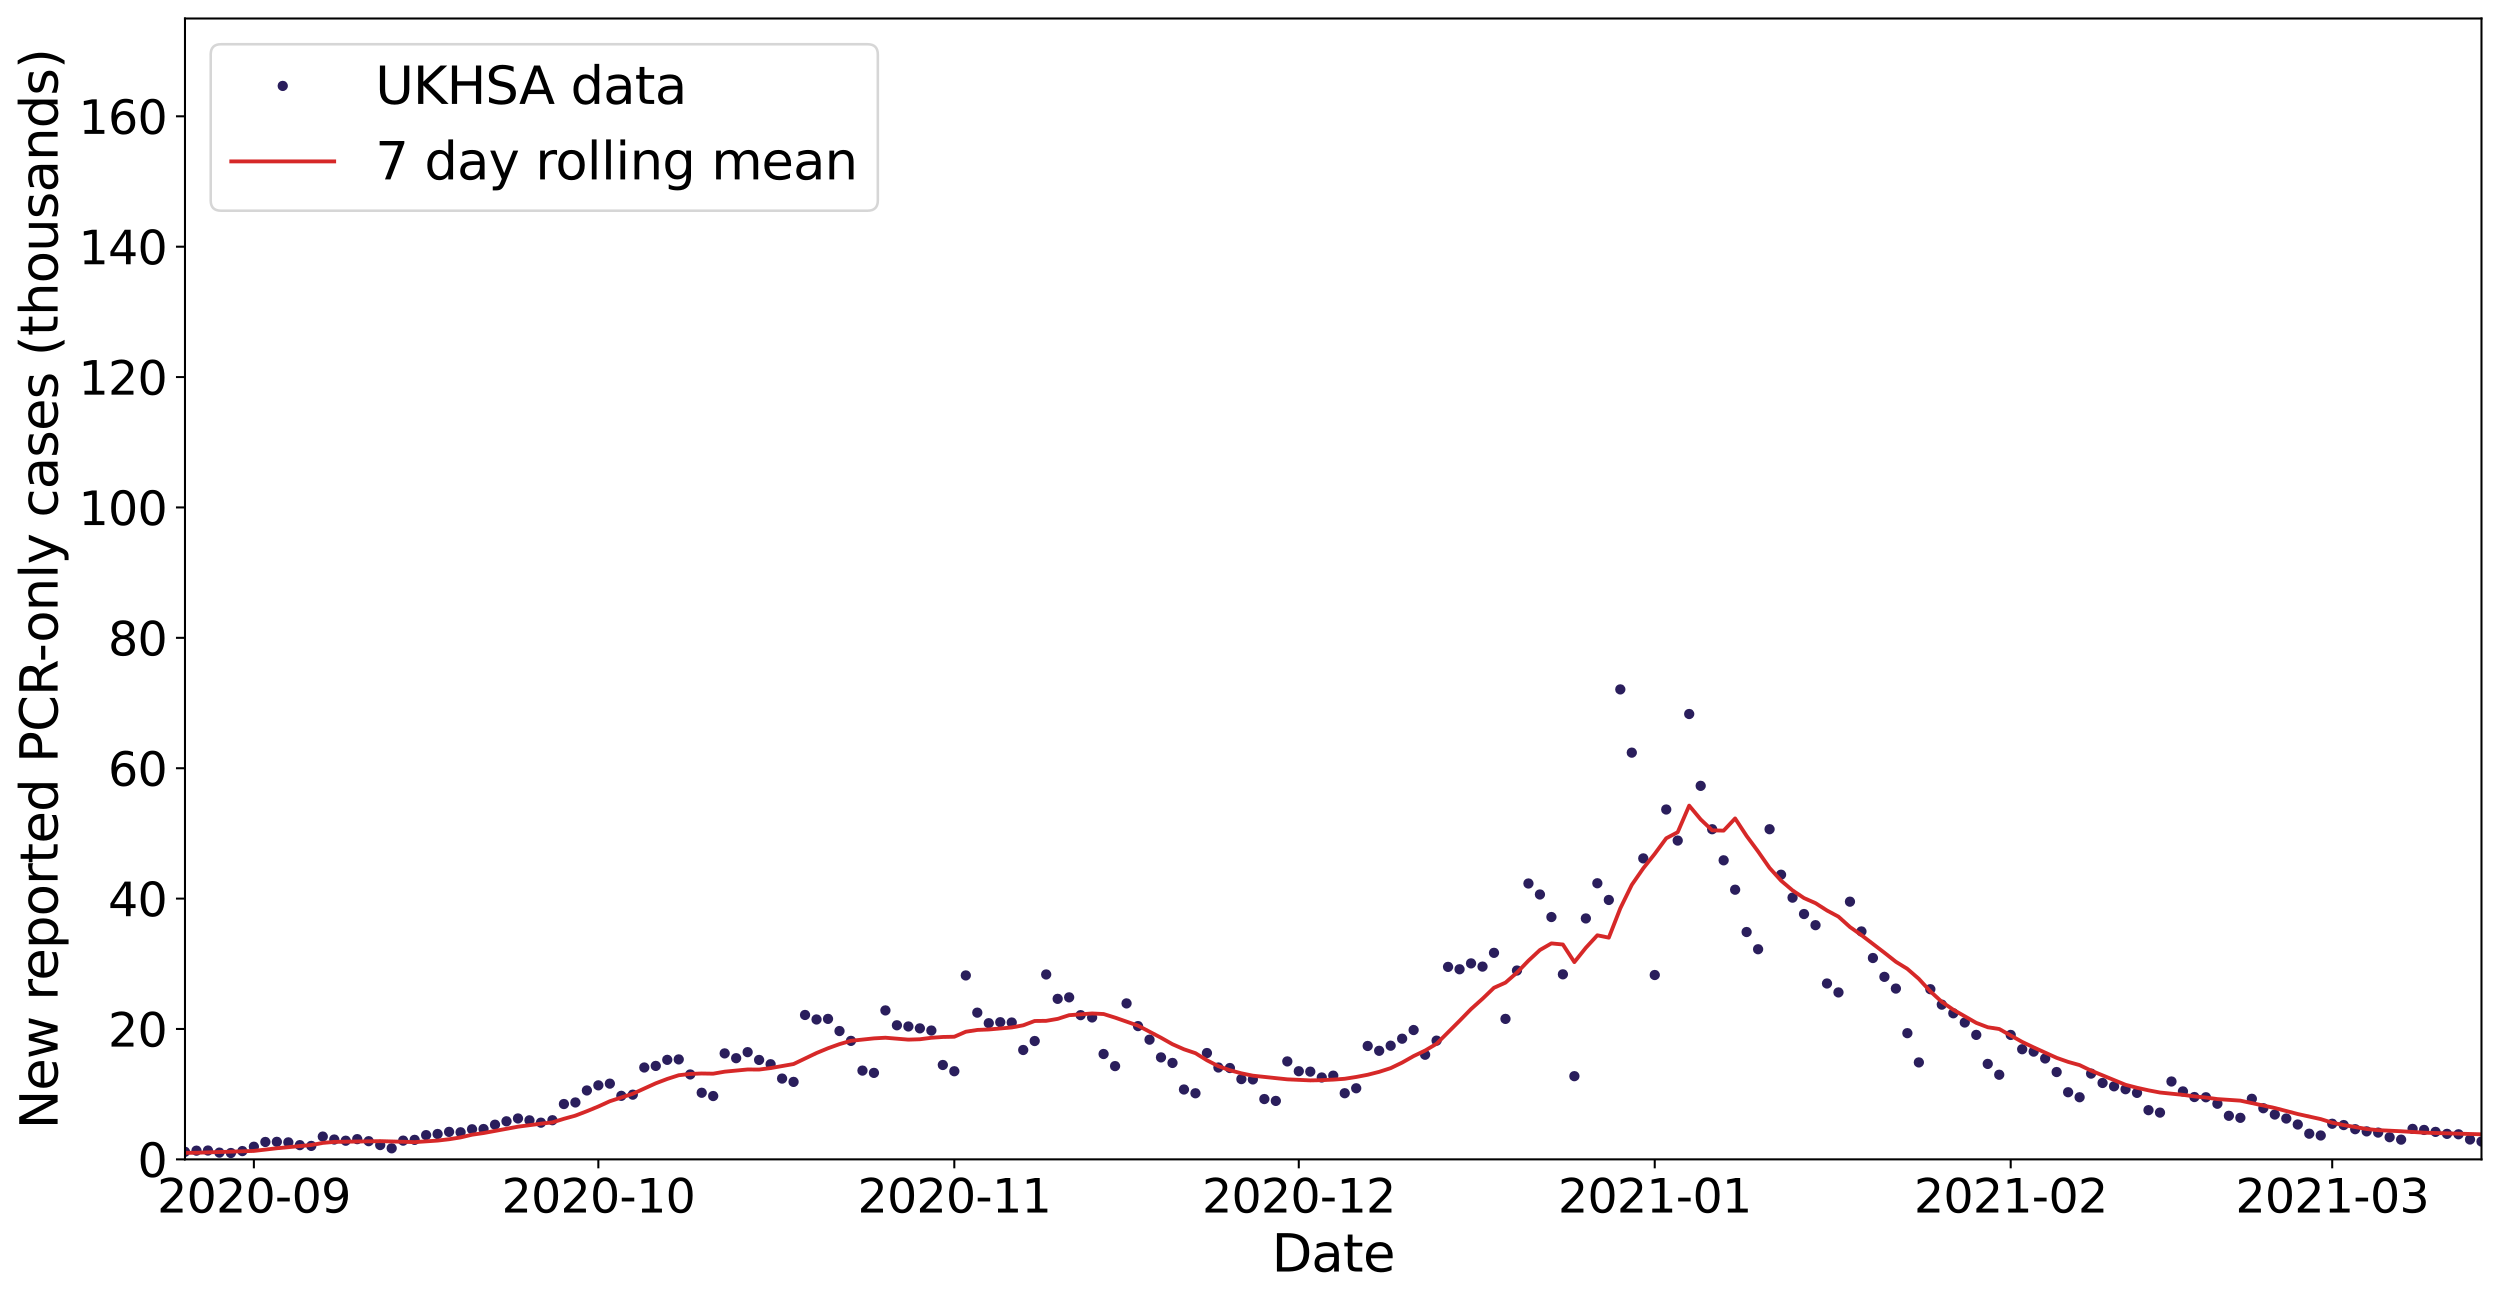 <?xml version="1.0" encoding="utf-8" standalone="no"?>
<!DOCTYPE svg PUBLIC "-//W3C//DTD SVG 1.1//EN"
  "http://www.w3.org/Graphics/SVG/1.1/DTD/svg11.dtd">
<svg xmlns:xlink="http://www.w3.org/1999/xlink" width="971.914pt" height="505.697pt" viewBox="0 0 971.914 505.697" xmlns="http://www.w3.org/2000/svg" version="1.1">
 <defs>
  <style type="text/css">*{stroke-linejoin: round; stroke-linecap: butt}</style>
 </defs>
 <g id="figure_1">
  <g id="patch_1">
   <path d="M 0 505.697 
L 971.914 505.697 
L 971.914 0 
L 0 0 
z
" style="fill: #ffffff"/>
  </g>
  <g id="axes_1">
   <g id="patch_2">
    <path d="M 71.914 450.72 
L 964.714 450.72 
L 964.714 7.2 
L 71.914 7.2 
z
" style="fill: #ffffff"/>
   </g>
   <g id="matplotlib.axis_1">
    <g id="xtick_1">
     <g id="line2d_1">
      <defs>
       <path id="m5a1a71de72" d="M 0 0 
L 0 3.5 
" style="stroke: #000000; stroke-width: 0.8"/>
      </defs>
      <g>
       <use xlink:href="#m5a1a71de72" x="98.698" y="450.72" style="stroke: #000000; stroke-width: 0.8"/>
      </g>
     </g>
     <g id="text_1">
      <!-- 2020-09 -->
      <g transform="translate(61.093 471.397) scale(0.18 -0.18)">
       <defs>
        <path id="DejaVuSans-32" d="M 1228 531 
L 3431 531 
L 3431 0 
L 469 0 
L 469 531 
Q 828 903 1448 1529 
Q 2069 2156 2228 2338 
Q 2531 2678 2651 2914 
Q 2772 3150 2772 3378 
Q 2772 3750 2511 3984 
Q 2250 4219 1831 4219 
Q 1534 4219 1204 4116 
Q 875 4013 500 3803 
L 500 4441 
Q 881 4594 1212 4672 
Q 1544 4750 1819 4750 
Q 2544 4750 2975 4387 
Q 3406 4025 3406 3419 
Q 3406 3131 3298 2873 
Q 3191 2616 2906 2266 
Q 2828 2175 2409 1742 
Q 1991 1309 1228 531 
z
" transform="scale(0.016)"/>
        <path id="DejaVuSans-30" d="M 2034 4250 
Q 1547 4250 1301 3770 
Q 1056 3291 1056 2328 
Q 1056 1369 1301 889 
Q 1547 409 2034 409 
Q 2525 409 2770 889 
Q 3016 1369 3016 2328 
Q 3016 3291 2770 3770 
Q 2525 4250 2034 4250 
z
M 2034 4750 
Q 2819 4750 3233 4129 
Q 3647 3509 3647 2328 
Q 3647 1150 3233 529 
Q 2819 -91 2034 -91 
Q 1250 -91 836 529 
Q 422 1150 422 2328 
Q 422 3509 836 4129 
Q 1250 4750 2034 4750 
z
" transform="scale(0.016)"/>
        <path id="DejaVuSans-2d" d="M 313 2009 
L 1997 2009 
L 1997 1497 
L 313 1497 
L 313 2009 
z
" transform="scale(0.016)"/>
        <path id="DejaVuSans-39" d="M 703 97 
L 703 672 
Q 941 559 1184 500 
Q 1428 441 1663 441 
Q 2288 441 2617 861 
Q 2947 1281 2994 2138 
Q 2813 1869 2534 1725 
Q 2256 1581 1919 1581 
Q 1219 1581 811 2004 
Q 403 2428 403 3163 
Q 403 3881 828 4315 
Q 1253 4750 1959 4750 
Q 2769 4750 3195 4129 
Q 3622 3509 3622 2328 
Q 3622 1225 3098 567 
Q 2575 -91 1691 -91 
Q 1453 -91 1209 -44 
Q 966 3 703 97 
z
M 1959 2075 
Q 2384 2075 2632 2365 
Q 2881 2656 2881 3163 
Q 2881 3666 2632 3958 
Q 2384 4250 1959 4250 
Q 1534 4250 1286 3958 
Q 1038 3666 1038 3163 
Q 1038 2656 1286 2365 
Q 1534 2075 1959 2075 
z
" transform="scale(0.016)"/>
       </defs>
       <use xlink:href="#DejaVuSans-32"/>
       <use xlink:href="#DejaVuSans-30" x="63.623"/>
       <use xlink:href="#DejaVuSans-32" x="127.246"/>
       <use xlink:href="#DejaVuSans-30" x="190.869"/>
       <use xlink:href="#DejaVuSans-2d" x="254.492"/>
       <use xlink:href="#DejaVuSans-30" x="290.576"/>
       <use xlink:href="#DejaVuSans-39" x="354.199"/>
      </g>
     </g>
    </g>
    <g id="xtick_2">
     <g id="line2d_2">
      <g>
       <use xlink:href="#m5a1a71de72" x="232.618" y="450.72" style="stroke: #000000; stroke-width: 0.8"/>
      </g>
     </g>
     <g id="text_2">
      <!-- 2020-10 -->
      <g transform="translate(195.013 471.397) scale(0.18 -0.18)">
       <defs>
        <path id="DejaVuSans-31" d="M 794 531 
L 1825 531 
L 1825 4091 
L 703 3866 
L 703 4441 
L 1819 4666 
L 2450 4666 
L 2450 531 
L 3481 531 
L 3481 0 
L 794 0 
L 794 531 
z
" transform="scale(0.016)"/>
       </defs>
       <use xlink:href="#DejaVuSans-32"/>
       <use xlink:href="#DejaVuSans-30" x="63.623"/>
       <use xlink:href="#DejaVuSans-32" x="127.246"/>
       <use xlink:href="#DejaVuSans-30" x="190.869"/>
       <use xlink:href="#DejaVuSans-2d" x="254.492"/>
       <use xlink:href="#DejaVuSans-31" x="290.576"/>
       <use xlink:href="#DejaVuSans-30" x="354.199"/>
      </g>
     </g>
    </g>
    <g id="xtick_3">
     <g id="line2d_3">
      <g>
       <use xlink:href="#m5a1a71de72" x="371.002" y="450.72" style="stroke: #000000; stroke-width: 0.8"/>
      </g>
     </g>
     <g id="text_3">
      <!-- 2020-11 -->
      <g transform="translate(333.397 471.397) scale(0.18 -0.18)">
       <use xlink:href="#DejaVuSans-32"/>
       <use xlink:href="#DejaVuSans-30" x="63.623"/>
       <use xlink:href="#DejaVuSans-32" x="127.246"/>
       <use xlink:href="#DejaVuSans-30" x="190.869"/>
       <use xlink:href="#DejaVuSans-2d" x="254.492"/>
       <use xlink:href="#DejaVuSans-31" x="290.576"/>
       <use xlink:href="#DejaVuSans-31" x="354.199"/>
      </g>
     </g>
    </g>
    <g id="xtick_4">
     <g id="line2d_4">
      <g>
       <use xlink:href="#m5a1a71de72" x="504.922" y="450.72" style="stroke: #000000; stroke-width: 0.8"/>
      </g>
     </g>
     <g id="text_4">
      <!-- 2020-12 -->
      <g transform="translate(467.317 471.397) scale(0.18 -0.18)">
       <use xlink:href="#DejaVuSans-32"/>
       <use xlink:href="#DejaVuSans-30" x="63.623"/>
       <use xlink:href="#DejaVuSans-32" x="127.246"/>
       <use xlink:href="#DejaVuSans-30" x="190.869"/>
       <use xlink:href="#DejaVuSans-2d" x="254.492"/>
       <use xlink:href="#DejaVuSans-31" x="290.576"/>
       <use xlink:href="#DejaVuSans-32" x="354.199"/>
      </g>
     </g>
    </g>
    <g id="xtick_5">
     <g id="line2d_5">
      <g>
       <use xlink:href="#m5a1a71de72" x="643.306" y="450.72" style="stroke: #000000; stroke-width: 0.8"/>
      </g>
     </g>
     <g id="text_5">
      <!-- 2021-01 -->
      <g transform="translate(605.701 471.397) scale(0.18 -0.18)">
       <use xlink:href="#DejaVuSans-32"/>
       <use xlink:href="#DejaVuSans-30" x="63.623"/>
       <use xlink:href="#DejaVuSans-32" x="127.246"/>
       <use xlink:href="#DejaVuSans-31" x="190.869"/>
       <use xlink:href="#DejaVuSans-2d" x="254.492"/>
       <use xlink:href="#DejaVuSans-30" x="290.576"/>
       <use xlink:href="#DejaVuSans-31" x="354.199"/>
      </g>
     </g>
    </g>
    <g id="xtick_6">
     <g id="line2d_6">
      <g>
       <use xlink:href="#m5a1a71de72" x="781.69" y="450.72" style="stroke: #000000; stroke-width: 0.8"/>
      </g>
     </g>
     <g id="text_6">
      <!-- 2021-02 -->
      <g transform="translate(744.085 471.397) scale(0.18 -0.18)">
       <use xlink:href="#DejaVuSans-32"/>
       <use xlink:href="#DejaVuSans-30" x="63.623"/>
       <use xlink:href="#DejaVuSans-32" x="127.246"/>
       <use xlink:href="#DejaVuSans-31" x="190.869"/>
       <use xlink:href="#DejaVuSans-2d" x="254.492"/>
       <use xlink:href="#DejaVuSans-30" x="290.576"/>
       <use xlink:href="#DejaVuSans-32" x="354.199"/>
      </g>
     </g>
    </g>
    <g id="xtick_7">
     <g id="line2d_7">
      <g>
       <use xlink:href="#m5a1a71de72" x="906.682" y="450.72" style="stroke: #000000; stroke-width: 0.8"/>
      </g>
     </g>
     <g id="text_7">
      <!-- 2021-03 -->
      <g transform="translate(869.077 471.397) scale(0.18 -0.18)">
       <defs>
        <path id="DejaVuSans-33" d="M 2597 2516 
Q 3050 2419 3304 2112 
Q 3559 1806 3559 1356 
Q 3559 666 3084 287 
Q 2609 -91 1734 -91 
Q 1441 -91 1130 -33 
Q 819 25 488 141 
L 488 750 
Q 750 597 1062 519 
Q 1375 441 1716 441 
Q 2309 441 2620 675 
Q 2931 909 2931 1356 
Q 2931 1769 2642 2001 
Q 2353 2234 1838 2234 
L 1294 2234 
L 1294 2753 
L 1863 2753 
Q 2328 2753 2575 2939 
Q 2822 3125 2822 3475 
Q 2822 3834 2567 4026 
Q 2313 4219 1838 4219 
Q 1578 4219 1281 4162 
Q 984 4106 628 3988 
L 628 4550 
Q 988 4650 1302 4700 
Q 1616 4750 1894 4750 
Q 2613 4750 3031 4423 
Q 3450 4097 3450 3541 
Q 3450 3153 3228 2886 
Q 3006 2619 2597 2516 
z
" transform="scale(0.016)"/>
       </defs>
       <use xlink:href="#DejaVuSans-32"/>
       <use xlink:href="#DejaVuSans-30" x="63.623"/>
       <use xlink:href="#DejaVuSans-32" x="127.246"/>
       <use xlink:href="#DejaVuSans-31" x="190.869"/>
       <use xlink:href="#DejaVuSans-2d" x="254.492"/>
       <use xlink:href="#DejaVuSans-30" x="290.576"/>
       <use xlink:href="#DejaVuSans-33" x="354.199"/>
      </g>
     </g>
    </g>
    <g id="text_8">
     <!-- Date -->
     <g transform="translate(494.412 494.337) scale(0.2 -0.2)">
      <defs>
       <path id="DejaVuSans-44" d="M 1259 4147 
L 1259 519 
L 2022 519 
Q 2988 519 3436 956 
Q 3884 1394 3884 2338 
Q 3884 3275 3436 3711 
Q 2988 4147 2022 4147 
L 1259 4147 
z
M 628 4666 
L 1925 4666 
Q 3281 4666 3915 4102 
Q 4550 3538 4550 2338 
Q 4550 1131 3912 565 
Q 3275 0 1925 0 
L 628 0 
L 628 4666 
z
" transform="scale(0.016)"/>
       <path id="DejaVuSans-61" d="M 2194 1759 
Q 1497 1759 1228 1600 
Q 959 1441 959 1056 
Q 959 750 1161 570 
Q 1363 391 1709 391 
Q 2188 391 2477 730 
Q 2766 1069 2766 1631 
L 2766 1759 
L 2194 1759 
z
M 3341 1997 
L 3341 0 
L 2766 0 
L 2766 531 
Q 2569 213 2275 61 
Q 1981 -91 1556 -91 
Q 1019 -91 701 211 
Q 384 513 384 1019 
Q 384 1609 779 1909 
Q 1175 2209 1959 2209 
L 2766 2209 
L 2766 2266 
Q 2766 2663 2505 2880 
Q 2244 3097 1772 3097 
Q 1472 3097 1187 3025 
Q 903 2953 641 2809 
L 641 3341 
Q 956 3463 1253 3523 
Q 1550 3584 1831 3584 
Q 2591 3584 2966 3190 
Q 3341 2797 3341 1997 
z
" transform="scale(0.016)"/>
       <path id="DejaVuSans-74" d="M 1172 4494 
L 1172 3500 
L 2356 3500 
L 2356 3053 
L 1172 3053 
L 1172 1153 
Q 1172 725 1289 603 
Q 1406 481 1766 481 
L 2356 481 
L 2356 0 
L 1766 0 
Q 1100 0 847 248 
Q 594 497 594 1153 
L 594 3053 
L 172 3053 
L 172 3500 
L 594 3500 
L 594 4494 
L 1172 4494 
z
" transform="scale(0.016)"/>
       <path id="DejaVuSans-65" d="M 3597 1894 
L 3597 1613 
L 953 1613 
Q 991 1019 1311 708 
Q 1631 397 2203 397 
Q 2534 397 2845 478 
Q 3156 559 3463 722 
L 3463 178 
Q 3153 47 2828 -22 
Q 2503 -91 2169 -91 
Q 1331 -91 842 396 
Q 353 884 353 1716 
Q 353 2575 817 3079 
Q 1281 3584 2069 3584 
Q 2775 3584 3186 3129 
Q 3597 2675 3597 1894 
z
M 3022 2063 
Q 3016 2534 2758 2815 
Q 2500 3097 2075 3097 
Q 1594 3097 1305 2825 
Q 1016 2553 972 2059 
L 3022 2063 
z
" transform="scale(0.016)"/>
      </defs>
      <use xlink:href="#DejaVuSans-44"/>
      <use xlink:href="#DejaVuSans-61" x="77.002"/>
      <use xlink:href="#DejaVuSans-74" x="138.281"/>
      <use xlink:href="#DejaVuSans-65" x="177.49"/>
     </g>
    </g>
   </g>
   <g id="matplotlib.axis_2">
    <g id="ytick_1">
     <g id="line2d_8">
      <defs>
       <path id="m146bdf49ff" d="M 0 0 
L -3.5 0 
" style="stroke: #000000; stroke-width: 0.8"/>
      </defs>
      <g>
       <use xlink:href="#m146bdf49ff" x="71.914" y="450.72" style="stroke: #000000; stroke-width: 0.8"/>
      </g>
     </g>
     <g id="text_9">
      <!-- 0 -->
      <g transform="translate(53.461 457.559) scale(0.18 -0.18)">
       <use xlink:href="#DejaVuSans-30"/>
      </g>
     </g>
    </g>
    <g id="ytick_2">
     <g id="line2d_9">
      <g>
       <use xlink:href="#m146bdf49ff" x="71.914" y="400.032" style="stroke: #000000; stroke-width: 0.8"/>
      </g>
     </g>
     <g id="text_10">
      <!-- 20 -->
      <g transform="translate(42.009 406.871) scale(0.18 -0.18)">
       <use xlink:href="#DejaVuSans-32"/>
       <use xlink:href="#DejaVuSans-30" x="63.623"/>
      </g>
     </g>
    </g>
    <g id="ytick_3">
     <g id="line2d_10">
      <g>
       <use xlink:href="#m146bdf49ff" x="71.914" y="349.344" style="stroke: #000000; stroke-width: 0.8"/>
      </g>
     </g>
     <g id="text_11">
      <!-- 40 -->
      <g transform="translate(42.009 356.183) scale(0.18 -0.18)">
       <defs>
        <path id="DejaVuSans-34" d="M 2419 4116 
L 825 1625 
L 2419 1625 
L 2419 4116 
z
M 2253 4666 
L 3047 4666 
L 3047 1625 
L 3713 1625 
L 3713 1100 
L 3047 1100 
L 3047 0 
L 2419 0 
L 2419 1100 
L 313 1100 
L 313 1709 
L 2253 4666 
z
" transform="scale(0.016)"/>
       </defs>
       <use xlink:href="#DejaVuSans-34"/>
       <use xlink:href="#DejaVuSans-30" x="63.623"/>
      </g>
     </g>
    </g>
    <g id="ytick_4">
     <g id="line2d_11">
      <g>
       <use xlink:href="#m146bdf49ff" x="71.914" y="298.656" style="stroke: #000000; stroke-width: 0.8"/>
      </g>
     </g>
     <g id="text_12">
      <!-- 60 -->
      <g transform="translate(42.009 305.495) scale(0.18 -0.18)">
       <defs>
        <path id="DejaVuSans-36" d="M 2113 2584 
Q 1688 2584 1439 2293 
Q 1191 2003 1191 1497 
Q 1191 994 1439 701 
Q 1688 409 2113 409 
Q 2538 409 2786 701 
Q 3034 994 3034 1497 
Q 3034 2003 2786 2293 
Q 2538 2584 2113 2584 
z
M 3366 4563 
L 3366 3988 
Q 3128 4100 2886 4159 
Q 2644 4219 2406 4219 
Q 1781 4219 1451 3797 
Q 1122 3375 1075 2522 
Q 1259 2794 1537 2939 
Q 1816 3084 2150 3084 
Q 2853 3084 3261 2657 
Q 3669 2231 3669 1497 
Q 3669 778 3244 343 
Q 2819 -91 2113 -91 
Q 1303 -91 875 529 
Q 447 1150 447 2328 
Q 447 3434 972 4092 
Q 1497 4750 2381 4750 
Q 2619 4750 2861 4703 
Q 3103 4656 3366 4563 
z
" transform="scale(0.016)"/>
       </defs>
       <use xlink:href="#DejaVuSans-36"/>
       <use xlink:href="#DejaVuSans-30" x="63.623"/>
      </g>
     </g>
    </g>
    <g id="ytick_5">
     <g id="line2d_12">
      <g>
       <use xlink:href="#m146bdf49ff" x="71.914" y="247.968" style="stroke: #000000; stroke-width: 0.8"/>
      </g>
     </g>
     <g id="text_13">
      <!-- 80 -->
      <g transform="translate(42.009 254.807) scale(0.18 -0.18)">
       <defs>
        <path id="DejaVuSans-38" d="M 2034 2216 
Q 1584 2216 1326 1975 
Q 1069 1734 1069 1313 
Q 1069 891 1326 650 
Q 1584 409 2034 409 
Q 2484 409 2743 651 
Q 3003 894 3003 1313 
Q 3003 1734 2745 1975 
Q 2488 2216 2034 2216 
z
M 1403 2484 
Q 997 2584 770 2862 
Q 544 3141 544 3541 
Q 544 4100 942 4425 
Q 1341 4750 2034 4750 
Q 2731 4750 3128 4425 
Q 3525 4100 3525 3541 
Q 3525 3141 3298 2862 
Q 3072 2584 2669 2484 
Q 3125 2378 3379 2068 
Q 3634 1759 3634 1313 
Q 3634 634 3220 271 
Q 2806 -91 2034 -91 
Q 1263 -91 848 271 
Q 434 634 434 1313 
Q 434 1759 690 2068 
Q 947 2378 1403 2484 
z
M 1172 3481 
Q 1172 3119 1398 2916 
Q 1625 2713 2034 2713 
Q 2441 2713 2670 2916 
Q 2900 3119 2900 3481 
Q 2900 3844 2670 4047 
Q 2441 4250 2034 4250 
Q 1625 4250 1398 4047 
Q 1172 3844 1172 3481 
z
" transform="scale(0.016)"/>
       </defs>
       <use xlink:href="#DejaVuSans-38"/>
       <use xlink:href="#DejaVuSans-30" x="63.623"/>
      </g>
     </g>
    </g>
    <g id="ytick_6">
     <g id="line2d_13">
      <g>
       <use xlink:href="#m146bdf49ff" x="71.914" y="197.28" style="stroke: #000000; stroke-width: 0.8"/>
      </g>
     </g>
     <g id="text_14">
      <!-- 100 -->
      <g transform="translate(30.556 204.119) scale(0.18 -0.18)">
       <use xlink:href="#DejaVuSans-31"/>
       <use xlink:href="#DejaVuSans-30" x="63.623"/>
       <use xlink:href="#DejaVuSans-30" x="127.246"/>
      </g>
     </g>
    </g>
    <g id="ytick_7">
     <g id="line2d_14">
      <g>
       <use xlink:href="#m146bdf49ff" x="71.914" y="146.592" style="stroke: #000000; stroke-width: 0.8"/>
      </g>
     </g>
     <g id="text_15">
      <!-- 120 -->
      <g transform="translate(30.556 153.431) scale(0.18 -0.18)">
       <use xlink:href="#DejaVuSans-31"/>
       <use xlink:href="#DejaVuSans-32" x="63.623"/>
       <use xlink:href="#DejaVuSans-30" x="127.246"/>
      </g>
     </g>
    </g>
    <g id="ytick_8">
     <g id="line2d_15">
      <g>
       <use xlink:href="#m146bdf49ff" x="71.914" y="95.904" style="stroke: #000000; stroke-width: 0.8"/>
      </g>
     </g>
     <g id="text_16">
      <!-- 140 -->
      <g transform="translate(30.556 102.743) scale(0.18 -0.18)">
       <use xlink:href="#DejaVuSans-31"/>
       <use xlink:href="#DejaVuSans-34" x="63.623"/>
       <use xlink:href="#DejaVuSans-30" x="127.246"/>
      </g>
     </g>
    </g>
    <g id="ytick_9">
     <g id="line2d_16">
      <g>
       <use xlink:href="#m146bdf49ff" x="71.914" y="45.216" style="stroke: #000000; stroke-width: 0.8"/>
      </g>
     </g>
     <g id="text_17">
      <!-- 160 -->
      <g transform="translate(30.556 52.055) scale(0.18 -0.18)">
       <use xlink:href="#DejaVuSans-31"/>
       <use xlink:href="#DejaVuSans-36" x="63.623"/>
       <use xlink:href="#DejaVuSans-30" x="127.246"/>
      </g>
     </g>
    </g>
    <g id="text_18">
     <!-- New reported PCR-only cases (thousands) -->
     <g transform="translate(22.397 438.982) rotate(-90) scale(0.2 -0.2)">
      <defs>
       <path id="DejaVuSans-4e" d="M 628 4666 
L 1478 4666 
L 3547 763 
L 3547 4666 
L 4159 4666 
L 4159 0 
L 3309 0 
L 1241 3903 
L 1241 0 
L 628 0 
L 628 4666 
z
" transform="scale(0.016)"/>
       <path id="DejaVuSans-77" d="M 269 3500 
L 844 3500 
L 1563 769 
L 2278 3500 
L 2956 3500 
L 3675 769 
L 4391 3500 
L 4966 3500 
L 4050 0 
L 3372 0 
L 2619 2869 
L 1863 0 
L 1184 0 
L 269 3500 
z
" transform="scale(0.016)"/>
       <path id="DejaVuSans-20" transform="scale(0.016)"/>
       <path id="DejaVuSans-72" d="M 2631 2963 
Q 2534 3019 2420 3045 
Q 2306 3072 2169 3072 
Q 1681 3072 1420 2755 
Q 1159 2438 1159 1844 
L 1159 0 
L 581 0 
L 581 3500 
L 1159 3500 
L 1159 2956 
Q 1341 3275 1631 3429 
Q 1922 3584 2338 3584 
Q 2397 3584 2469 3576 
Q 2541 3569 2628 3553 
L 2631 2963 
z
" transform="scale(0.016)"/>
       <path id="DejaVuSans-70" d="M 1159 525 
L 1159 -1331 
L 581 -1331 
L 581 3500 
L 1159 3500 
L 1159 2969 
Q 1341 3281 1617 3432 
Q 1894 3584 2278 3584 
Q 2916 3584 3314 3078 
Q 3713 2572 3713 1747 
Q 3713 922 3314 415 
Q 2916 -91 2278 -91 
Q 1894 -91 1617 61 
Q 1341 213 1159 525 
z
M 3116 1747 
Q 3116 2381 2855 2742 
Q 2594 3103 2138 3103 
Q 1681 3103 1420 2742 
Q 1159 2381 1159 1747 
Q 1159 1113 1420 752 
Q 1681 391 2138 391 
Q 2594 391 2855 752 
Q 3116 1113 3116 1747 
z
" transform="scale(0.016)"/>
       <path id="DejaVuSans-6f" d="M 1959 3097 
Q 1497 3097 1228 2736 
Q 959 2375 959 1747 
Q 959 1119 1226 758 
Q 1494 397 1959 397 
Q 2419 397 2687 759 
Q 2956 1122 2956 1747 
Q 2956 2369 2687 2733 
Q 2419 3097 1959 3097 
z
M 1959 3584 
Q 2709 3584 3137 3096 
Q 3566 2609 3566 1747 
Q 3566 888 3137 398 
Q 2709 -91 1959 -91 
Q 1206 -91 779 398 
Q 353 888 353 1747 
Q 353 2609 779 3096 
Q 1206 3584 1959 3584 
z
" transform="scale(0.016)"/>
       <path id="DejaVuSans-64" d="M 2906 2969 
L 2906 4863 
L 3481 4863 
L 3481 0 
L 2906 0 
L 2906 525 
Q 2725 213 2448 61 
Q 2172 -91 1784 -91 
Q 1150 -91 751 415 
Q 353 922 353 1747 
Q 353 2572 751 3078 
Q 1150 3584 1784 3584 
Q 2172 3584 2448 3432 
Q 2725 3281 2906 2969 
z
M 947 1747 
Q 947 1113 1208 752 
Q 1469 391 1925 391 
Q 2381 391 2643 752 
Q 2906 1113 2906 1747 
Q 2906 2381 2643 2742 
Q 2381 3103 1925 3103 
Q 1469 3103 1208 2742 
Q 947 2381 947 1747 
z
" transform="scale(0.016)"/>
       <path id="DejaVuSans-50" d="M 1259 4147 
L 1259 2394 
L 2053 2394 
Q 2494 2394 2734 2622 
Q 2975 2850 2975 3272 
Q 2975 3691 2734 3919 
Q 2494 4147 2053 4147 
L 1259 4147 
z
M 628 4666 
L 2053 4666 
Q 2838 4666 3239 4311 
Q 3641 3956 3641 3272 
Q 3641 2581 3239 2228 
Q 2838 1875 2053 1875 
L 1259 1875 
L 1259 0 
L 628 0 
L 628 4666 
z
" transform="scale(0.016)"/>
       <path id="DejaVuSans-43" d="M 4122 4306 
L 4122 3641 
Q 3803 3938 3442 4084 
Q 3081 4231 2675 4231 
Q 1875 4231 1450 3742 
Q 1025 3253 1025 2328 
Q 1025 1406 1450 917 
Q 1875 428 2675 428 
Q 3081 428 3442 575 
Q 3803 722 4122 1019 
L 4122 359 
Q 3791 134 3420 21 
Q 3050 -91 2638 -91 
Q 1578 -91 968 557 
Q 359 1206 359 2328 
Q 359 3453 968 4101 
Q 1578 4750 2638 4750 
Q 3056 4750 3426 4639 
Q 3797 4528 4122 4306 
z
" transform="scale(0.016)"/>
       <path id="DejaVuSans-52" d="M 2841 2188 
Q 3044 2119 3236 1894 
Q 3428 1669 3622 1275 
L 4263 0 
L 3584 0 
L 2988 1197 
Q 2756 1666 2539 1819 
Q 2322 1972 1947 1972 
L 1259 1972 
L 1259 0 
L 628 0 
L 628 4666 
L 2053 4666 
Q 2853 4666 3247 4331 
Q 3641 3997 3641 3322 
Q 3641 2881 3436 2590 
Q 3231 2300 2841 2188 
z
M 1259 4147 
L 1259 2491 
L 2053 2491 
Q 2509 2491 2742 2702 
Q 2975 2913 2975 3322 
Q 2975 3731 2742 3939 
Q 2509 4147 2053 4147 
L 1259 4147 
z
" transform="scale(0.016)"/>
       <path id="DejaVuSans-6e" d="M 3513 2113 
L 3513 0 
L 2938 0 
L 2938 2094 
Q 2938 2591 2744 2837 
Q 2550 3084 2163 3084 
Q 1697 3084 1428 2787 
Q 1159 2491 1159 1978 
L 1159 0 
L 581 0 
L 581 3500 
L 1159 3500 
L 1159 2956 
Q 1366 3272 1645 3428 
Q 1925 3584 2291 3584 
Q 2894 3584 3203 3211 
Q 3513 2838 3513 2113 
z
" transform="scale(0.016)"/>
       <path id="DejaVuSans-6c" d="M 603 4863 
L 1178 4863 
L 1178 0 
L 603 0 
L 603 4863 
z
" transform="scale(0.016)"/>
       <path id="DejaVuSans-79" d="M 2059 -325 
Q 1816 -950 1584 -1140 
Q 1353 -1331 966 -1331 
L 506 -1331 
L 506 -850 
L 844 -850 
Q 1081 -850 1212 -737 
Q 1344 -625 1503 -206 
L 1606 56 
L 191 3500 
L 800 3500 
L 1894 763 
L 2988 3500 
L 3597 3500 
L 2059 -325 
z
" transform="scale(0.016)"/>
       <path id="DejaVuSans-63" d="M 3122 3366 
L 3122 2828 
Q 2878 2963 2633 3030 
Q 2388 3097 2138 3097 
Q 1578 3097 1268 2742 
Q 959 2388 959 1747 
Q 959 1106 1268 751 
Q 1578 397 2138 397 
Q 2388 397 2633 464 
Q 2878 531 3122 666 
L 3122 134 
Q 2881 22 2623 -34 
Q 2366 -91 2075 -91 
Q 1284 -91 818 406 
Q 353 903 353 1747 
Q 353 2603 823 3093 
Q 1294 3584 2113 3584 
Q 2378 3584 2631 3529 
Q 2884 3475 3122 3366 
z
" transform="scale(0.016)"/>
       <path id="DejaVuSans-73" d="M 2834 3397 
L 2834 2853 
Q 2591 2978 2328 3040 
Q 2066 3103 1784 3103 
Q 1356 3103 1142 2972 
Q 928 2841 928 2578 
Q 928 2378 1081 2264 
Q 1234 2150 1697 2047 
L 1894 2003 
Q 2506 1872 2764 1633 
Q 3022 1394 3022 966 
Q 3022 478 2636 193 
Q 2250 -91 1575 -91 
Q 1294 -91 989 -36 
Q 684 19 347 128 
L 347 722 
Q 666 556 975 473 
Q 1284 391 1588 391 
Q 1994 391 2212 530 
Q 2431 669 2431 922 
Q 2431 1156 2273 1281 
Q 2116 1406 1581 1522 
L 1381 1569 
Q 847 1681 609 1914 
Q 372 2147 372 2553 
Q 372 3047 722 3315 
Q 1072 3584 1716 3584 
Q 2034 3584 2315 3537 
Q 2597 3491 2834 3397 
z
" transform="scale(0.016)"/>
       <path id="DejaVuSans-28" d="M 1984 4856 
Q 1566 4138 1362 3434 
Q 1159 2731 1159 2009 
Q 1159 1288 1364 580 
Q 1569 -128 1984 -844 
L 1484 -844 
Q 1016 -109 783 600 
Q 550 1309 550 2009 
Q 550 2706 781 3412 
Q 1013 4119 1484 4856 
L 1984 4856 
z
" transform="scale(0.016)"/>
       <path id="DejaVuSans-68" d="M 3513 2113 
L 3513 0 
L 2938 0 
L 2938 2094 
Q 2938 2591 2744 2837 
Q 2550 3084 2163 3084 
Q 1697 3084 1428 2787 
Q 1159 2491 1159 1978 
L 1159 0 
L 581 0 
L 581 4863 
L 1159 4863 
L 1159 2956 
Q 1366 3272 1645 3428 
Q 1925 3584 2291 3584 
Q 2894 3584 3203 3211 
Q 3513 2838 3513 2113 
z
" transform="scale(0.016)"/>
       <path id="DejaVuSans-75" d="M 544 1381 
L 544 3500 
L 1119 3500 
L 1119 1403 
Q 1119 906 1312 657 
Q 1506 409 1894 409 
Q 2359 409 2629 706 
Q 2900 1003 2900 1516 
L 2900 3500 
L 3475 3500 
L 3475 0 
L 2900 0 
L 2900 538 
Q 2691 219 2414 64 
Q 2138 -91 1772 -91 
Q 1169 -91 856 284 
Q 544 659 544 1381 
z
M 1991 3584 
L 1991 3584 
z
" transform="scale(0.016)"/>
       <path id="DejaVuSans-29" d="M 513 4856 
L 1013 4856 
Q 1481 4119 1714 3412 
Q 1947 2706 1947 2009 
Q 1947 1309 1714 600 
Q 1481 -109 1013 -844 
L 513 -844 
Q 928 -128 1133 580 
Q 1338 1288 1338 2009 
Q 1338 2731 1133 3434 
Q 928 4138 513 4856 
z
" transform="scale(0.016)"/>
      </defs>
      <use xlink:href="#DejaVuSans-4e"/>
      <use xlink:href="#DejaVuSans-65" x="74.805"/>
      <use xlink:href="#DejaVuSans-77" x="136.328"/>
      <use xlink:href="#DejaVuSans-20" x="218.115"/>
      <use xlink:href="#DejaVuSans-72" x="249.902"/>
      <use xlink:href="#DejaVuSans-65" x="288.766"/>
      <use xlink:href="#DejaVuSans-70" x="350.289"/>
      <use xlink:href="#DejaVuSans-6f" x="413.766"/>
      <use xlink:href="#DejaVuSans-72" x="474.947"/>
      <use xlink:href="#DejaVuSans-74" x="516.061"/>
      <use xlink:href="#DejaVuSans-65" x="555.27"/>
      <use xlink:href="#DejaVuSans-64" x="616.793"/>
      <use xlink:href="#DejaVuSans-20" x="680.27"/>
      <use xlink:href="#DejaVuSans-50" x="712.057"/>
      <use xlink:href="#DejaVuSans-43" x="772.359"/>
      <use xlink:href="#DejaVuSans-52" x="842.184"/>
      <use xlink:href="#DejaVuSans-2d" x="907.666"/>
      <use xlink:href="#DejaVuSans-6f" x="945.625"/>
      <use xlink:href="#DejaVuSans-6e" x="1006.807"/>
      <use xlink:href="#DejaVuSans-6c" x="1070.186"/>
      <use xlink:href="#DejaVuSans-79" x="1097.969"/>
      <use xlink:href="#DejaVuSans-20" x="1157.148"/>
      <use xlink:href="#DejaVuSans-63" x="1188.936"/>
      <use xlink:href="#DejaVuSans-61" x="1243.916"/>
      <use xlink:href="#DejaVuSans-73" x="1305.195"/>
      <use xlink:href="#DejaVuSans-65" x="1357.295"/>
      <use xlink:href="#DejaVuSans-73" x="1418.818"/>
      <use xlink:href="#DejaVuSans-20" x="1470.918"/>
      <use xlink:href="#DejaVuSans-28" x="1502.705"/>
      <use xlink:href="#DejaVuSans-74" x="1541.719"/>
      <use xlink:href="#DejaVuSans-68" x="1580.928"/>
      <use xlink:href="#DejaVuSans-6f" x="1644.307"/>
      <use xlink:href="#DejaVuSans-75" x="1705.488"/>
      <use xlink:href="#DejaVuSans-73" x="1768.867"/>
      <use xlink:href="#DejaVuSans-61" x="1820.967"/>
      <use xlink:href="#DejaVuSans-6e" x="1882.246"/>
      <use xlink:href="#DejaVuSans-64" x="1945.625"/>
      <use xlink:href="#DejaVuSans-73" x="2009.102"/>
      <use xlink:href="#DejaVuSans-29" x="2061.201"/>
     </g>
    </g>
   </g>
   <g id="line2d_17">
    <defs>
     <path id="m903332d14e" d="M 0 1.5 
C 0.398 1.5 0.779 1.342 1.061 1.061 
C 1.342 0.779 1.5 0.398 1.5 0 
C 1.5 -0.398 1.342 -0.779 1.061 -1.061 
C 0.779 -1.342 0.398 -1.5 0 -1.5 
C -0.398 -1.5 -0.779 -1.342 -1.061 -1.061 
C -1.342 -0.779 -1.5 -0.398 -1.5 0 
C -1.5 0.398 -1.342 0.779 -1.061 1.061 
C -0.779 1.342 -0.398 1.5 0 1.5 
z
" style="stroke: #2a1e5c"/>
    </defs>
    <g clip-path="url(#pde0763e3da)">
     <use xlink:href="#m903332d14e" x="-1" y="447.951" style="fill: #2a1e5c; stroke: #2a1e5c"/>
     <use xlink:href="#m903332d14e" x="0.49" y="447.281" style="fill: #2a1e5c; stroke: #2a1e5c"/>
     <use xlink:href="#m903332d14e" x="4.954" y="447.61" style="fill: #2a1e5c; stroke: #2a1e5c"/>
     <use xlink:href="#m903332d14e" x="9.418" y="447.884" style="fill: #2a1e5c; stroke: #2a1e5c"/>
     <use xlink:href="#m903332d14e" x="13.882" y="448.125" style="fill: #2a1e5c; stroke: #2a1e5c"/>
     <use xlink:href="#m903332d14e" x="18.346" y="448.061" style="fill: #2a1e5c; stroke: #2a1e5c"/>
     <use xlink:href="#m903332d14e" x="22.81" y="449.073" style="fill: #2a1e5c; stroke: #2a1e5c"/>
     <use xlink:href="#m903332d14e" x="27.274" y="449.377" style="fill: #2a1e5c; stroke: #2a1e5c"/>
     <use xlink:href="#m903332d14e" x="31.738" y="447.818" style="fill: #2a1e5c; stroke: #2a1e5c"/>
     <use xlink:href="#m903332d14e" x="36.202" y="448.34" style="fill: #2a1e5c; stroke: #2a1e5c"/>
     <use xlink:href="#m903332d14e" x="40.666" y="447.942" style="fill: #2a1e5c; stroke: #2a1e5c"/>
     <use xlink:href="#m903332d14e" x="45.13" y="447.603" style="fill: #2a1e5c; stroke: #2a1e5c"/>
     <use xlink:href="#m903332d14e" x="49.594" y="448.145" style="fill: #2a1e5c; stroke: #2a1e5c"/>
     <use xlink:href="#m903332d14e" x="54.058" y="448.893" style="fill: #2a1e5c; stroke: #2a1e5c"/>
     <use xlink:href="#m903332d14e" x="58.522" y="448.954" style="fill: #2a1e5c; stroke: #2a1e5c"/>
     <use xlink:href="#m903332d14e" x="62.986" y="447.864" style="fill: #2a1e5c; stroke: #2a1e5c"/>
     <use xlink:href="#m903332d14e" x="67.45" y="448.077" style="fill: #2a1e5c; stroke: #2a1e5c"/>
     <use xlink:href="#m903332d14e" x="71.914" y="447.78" style="fill: #2a1e5c; stroke: #2a1e5c"/>
     <use xlink:href="#m903332d14e" x="76.378" y="447.332" style="fill: #2a1e5c; stroke: #2a1e5c"/>
     <use xlink:href="#m903332d14e" x="80.842" y="447.278" style="fill: #2a1e5c; stroke: #2a1e5c"/>
     <use xlink:href="#m903332d14e" x="85.306" y="448.102" style="fill: #2a1e5c; stroke: #2a1e5c"/>
     <use xlink:href="#m903332d14e" x="89.77" y="448.246" style="fill: #2a1e5c; stroke: #2a1e5c"/>
     <use xlink:href="#m903332d14e" x="94.234" y="447.501" style="fill: #2a1e5c; stroke: #2a1e5c"/>
     <use xlink:href="#m903332d14e" x="98.698" y="445.801" style="fill: #2a1e5c; stroke: #2a1e5c"/>
     <use xlink:href="#m903332d14e" x="103.162" y="443.953" style="fill: #2a1e5c; stroke: #2a1e5c"/>
     <use xlink:href="#m903332d14e" x="107.626" y="443.9" style="fill: #2a1e5c; stroke: #2a1e5c"/>
     <use xlink:href="#m903332d14e" x="112.09" y="444.103" style="fill: #2a1e5c; stroke: #2a1e5c"/>
     <use xlink:href="#m903332d14e" x="116.554" y="445.185" style="fill: #2a1e5c; stroke: #2a1e5c"/>
     <use xlink:href="#m903332d14e" x="121.018" y="445.484" style="fill: #2a1e5c; stroke: #2a1e5c"/>
     <use xlink:href="#m903332d14e" x="125.482" y="441.852" style="fill: #2a1e5c; stroke: #2a1e5c"/>
     <use xlink:href="#m903332d14e" x="129.946" y="443.003" style="fill: #2a1e5c; stroke: #2a1e5c"/>
     <use xlink:href="#m903332d14e" x="134.41" y="443.464" style="fill: #2a1e5c; stroke: #2a1e5c"/>
     <use xlink:href="#m903332d14e" x="138.874" y="442.853" style="fill: #2a1e5c; stroke: #2a1e5c"/>
     <use xlink:href="#m903332d14e" x="143.338" y="443.646" style="fill: #2a1e5c; stroke: #2a1e5c"/>
     <use xlink:href="#m903332d14e" x="147.802" y="445.152" style="fill: #2a1e5c; stroke: #2a1e5c"/>
     <use xlink:href="#m903332d14e" x="152.266" y="446.417" style="fill: #2a1e5c; stroke: #2a1e5c"/>
     <use xlink:href="#m903332d14e" x="156.73" y="443.431" style="fill: #2a1e5c; stroke: #2a1e5c"/>
     <use xlink:href="#m903332d14e" x="161.194" y="443.132" style="fill: #2a1e5c; stroke: #2a1e5c"/>
     <use xlink:href="#m903332d14e" x="165.658" y="441.289" style="fill: #2a1e5c; stroke: #2a1e5c"/>
     <use xlink:href="#m903332d14e" x="170.122" y="440.851" style="fill: #2a1e5c; stroke: #2a1e5c"/>
     <use xlink:href="#m903332d14e" x="174.586" y="440.025" style="fill: #2a1e5c; stroke: #2a1e5c"/>
     <use xlink:href="#m903332d14e" x="179.05" y="440.184" style="fill: #2a1e5c; stroke: #2a1e5c"/>
     <use xlink:href="#m903332d14e" x="183.514" y="439.016" style="fill: #2a1e5c; stroke: #2a1e5c"/>
     <use xlink:href="#m903332d14e" x="187.978" y="438.92" style="fill: #2a1e5c; stroke: #2a1e5c"/>
     <use xlink:href="#m903332d14e" x="192.442" y="437.24" style="fill: #2a1e5c; stroke: #2a1e5c"/>
     <use xlink:href="#m903332d14e" x="196.906" y="435.924" style="fill: #2a1e5c; stroke: #2a1e5c"/>
     <use xlink:href="#m903332d14e" x="201.37" y="434.809" style="fill: #2a1e5c; stroke: #2a1e5c"/>
     <use xlink:href="#m903332d14e" x="205.834" y="435.544" style="fill: #2a1e5c; stroke: #2a1e5c"/>
     <use xlink:href="#m903332d14e" x="210.298" y="436.451" style="fill: #2a1e5c; stroke: #2a1e5c"/>
     <use xlink:href="#m903332d14e" x="214.762" y="435.496" style="fill: #2a1e5c; stroke: #2a1e5c"/>
     <use xlink:href="#m903332d14e" x="219.226" y="429.2" style="fill: #2a1e5c; stroke: #2a1e5c"/>
     <use xlink:href="#m903332d14e" x="223.69" y="428.592" style="fill: #2a1e5c; stroke: #2a1e5c"/>
     <use xlink:href="#m903332d14e" x="228.154" y="423.924" style="fill: #2a1e5c; stroke: #2a1e5c"/>
     <use xlink:href="#m903332d14e" x="232.618" y="421.934" style="fill: #2a1e5c; stroke: #2a1e5c"/>
     <use xlink:href="#m903332d14e" x="237.082" y="421.275" style="fill: #2a1e5c; stroke: #2a1e5c"/>
     <use xlink:href="#m903332d14e" x="241.546" y="426.01" style="fill: #2a1e5c; stroke: #2a1e5c"/>
     <use xlink:href="#m903332d14e" x="246.01" y="425.564" style="fill: #2a1e5c; stroke: #2a1e5c"/>
     <use xlink:href="#m903332d14e" x="250.474" y="415" style="fill: #2a1e5c; stroke: #2a1e5c"/>
     <use xlink:href="#m903332d14e" x="254.938" y="414.384" style="fill: #2a1e5c; stroke: #2a1e5c"/>
     <use xlink:href="#m903332d14e" x="259.402" y="412.022" style="fill: #2a1e5c; stroke: #2a1e5c"/>
     <use xlink:href="#m903332d14e" x="263.866" y="411.855" style="fill: #2a1e5c; stroke: #2a1e5c"/>
     <use xlink:href="#m903332d14e" x="268.33" y="417.707" style="fill: #2a1e5c; stroke: #2a1e5c"/>
     <use xlink:href="#m903332d14e" x="272.794" y="424.821" style="fill: #2a1e5c; stroke: #2a1e5c"/>
     <use xlink:href="#m903332d14e" x="277.258" y="426.096" style="fill: #2a1e5c; stroke: #2a1e5c"/>
     <use xlink:href="#m903332d14e" x="281.722" y="409.516" style="fill: #2a1e5c; stroke: #2a1e5c"/>
     <use xlink:href="#m903332d14e" x="286.186" y="411.379" style="fill: #2a1e5c; stroke: #2a1e5c"/>
     <use xlink:href="#m903332d14e" x="290.65" y="409.034" style="fill: #2a1e5c; stroke: #2a1e5c"/>
     <use xlink:href="#m903332d14e" x="295.114" y="412.065" style="fill: #2a1e5c; stroke: #2a1e5c"/>
     <use xlink:href="#m903332d14e" x="299.578" y="413.73" style="fill: #2a1e5c; stroke: #2a1e5c"/>
     <use xlink:href="#m903332d14e" x="304.042" y="419.306" style="fill: #2a1e5c; stroke: #2a1e5c"/>
     <use xlink:href="#m903332d14e" x="308.506" y="420.599" style="fill: #2a1e5c; stroke: #2a1e5c"/>
     <use xlink:href="#m903332d14e" x="312.97" y="394.578" style="fill: #2a1e5c; stroke: #2a1e5c"/>
     <use xlink:href="#m903332d14e" x="317.434" y="396.334" style="fill: #2a1e5c; stroke: #2a1e5c"/>
     <use xlink:href="#m903332d14e" x="321.898" y="396.104" style="fill: #2a1e5c; stroke: #2a1e5c"/>
     <use xlink:href="#m903332d14e" x="326.362" y="400.83" style="fill: #2a1e5c; stroke: #2a1e5c"/>
     <use xlink:href="#m903332d14e" x="330.826" y="404.65" style="fill: #2a1e5c; stroke: #2a1e5c"/>
     <use xlink:href="#m903332d14e" x="335.29" y="416.204" style="fill: #2a1e5c; stroke: #2a1e5c"/>
     <use xlink:href="#m903332d14e" x="339.754" y="417.096" style="fill: #2a1e5c; stroke: #2a1e5c"/>
     <use xlink:href="#m903332d14e" x="344.218" y="392.809" style="fill: #2a1e5c; stroke: #2a1e5c"/>
     <use xlink:href="#m903332d14e" x="348.682" y="398.585" style="fill: #2a1e5c; stroke: #2a1e5c"/>
     <use xlink:href="#m903332d14e" x="353.146" y="399.046" style="fill: #2a1e5c; stroke: #2a1e5c"/>
     <use xlink:href="#m903332d14e" x="357.61" y="399.784" style="fill: #2a1e5c; stroke: #2a1e5c"/>
     <use xlink:href="#m903332d14e" x="362.074" y="400.63" style="fill: #2a1e5c; stroke: #2a1e5c"/>
     <use xlink:href="#m903332d14e" x="366.538" y="414.024" style="fill: #2a1e5c; stroke: #2a1e5c"/>
     <use xlink:href="#m903332d14e" x="371.002" y="416.452" style="fill: #2a1e5c; stroke: #2a1e5c"/>
     <use xlink:href="#m903332d14e" x="375.466" y="379.209" style="fill: #2a1e5c; stroke: #2a1e5c"/>
     <use xlink:href="#m903332d14e" x="379.93" y="393.678" style="fill: #2a1e5c; stroke: #2a1e5c"/>
     <use xlink:href="#m903332d14e" x="384.394" y="397.774" style="fill: #2a1e5c; stroke: #2a1e5c"/>
     <use xlink:href="#m903332d14e" x="388.858" y="397.389" style="fill: #2a1e5c; stroke: #2a1e5c"/>
     <use xlink:href="#m903332d14e" x="393.322" y="397.51" style="fill: #2a1e5c; stroke: #2a1e5c"/>
     <use xlink:href="#m903332d14e" x="397.786" y="408.195" style="fill: #2a1e5c; stroke: #2a1e5c"/>
     <use xlink:href="#m903332d14e" x="402.25" y="404.705" style="fill: #2a1e5c; stroke: #2a1e5c"/>
     <use xlink:href="#m903332d14e" x="406.714" y="378.834" style="fill: #2a1e5c; stroke: #2a1e5c"/>
     <use xlink:href="#m903332d14e" x="411.178" y="388.313" style="fill: #2a1e5c; stroke: #2a1e5c"/>
     <use xlink:href="#m903332d14e" x="415.642" y="387.733" style="fill: #2a1e5c; stroke: #2a1e5c"/>
     <use xlink:href="#m903332d14e" x="420.106" y="394.651" style="fill: #2a1e5c; stroke: #2a1e5c"/>
     <use xlink:href="#m903332d14e" x="424.57" y="395.546" style="fill: #2a1e5c; stroke: #2a1e5c"/>
     <use xlink:href="#m903332d14e" x="429.034" y="409.762" style="fill: #2a1e5c; stroke: #2a1e5c"/>
     <use xlink:href="#m903332d14e" x="433.498" y="414.46" style="fill: #2a1e5c; stroke: #2a1e5c"/>
     <use xlink:href="#m903332d14e" x="437.962" y="390.087" style="fill: #2a1e5c; stroke: #2a1e5c"/>
     <use xlink:href="#m903332d14e" x="442.426" y="398.907" style="fill: #2a1e5c; stroke: #2a1e5c"/>
     <use xlink:href="#m903332d14e" x="446.89" y="404.183" style="fill: #2a1e5c; stroke: #2a1e5c"/>
     <use xlink:href="#m903332d14e" x="451.354" y="411.074" style="fill: #2a1e5c; stroke: #2a1e5c"/>
     <use xlink:href="#m903332d14e" x="455.818" y="413.229" style="fill: #2a1e5c; stroke: #2a1e5c"/>
     <use xlink:href="#m903332d14e" x="460.282" y="423.551" style="fill: #2a1e5c; stroke: #2a1e5c"/>
     <use xlink:href="#m903332d14e" x="464.746" y="425.019" style="fill: #2a1e5c; stroke: #2a1e5c"/>
     <use xlink:href="#m903332d14e" x="469.21" y="409.379" style="fill: #2a1e5c; stroke: #2a1e5c"/>
     <use xlink:href="#m903332d14e" x="473.674" y="415.005" style="fill: #2a1e5c; stroke: #2a1e5c"/>
     <use xlink:href="#m903332d14e" x="478.138" y="415.205" style="fill: #2a1e5c; stroke: #2a1e5c"/>
     <use xlink:href="#m903332d14e" x="482.602" y="419.511" style="fill: #2a1e5c; stroke: #2a1e5c"/>
     <use xlink:href="#m903332d14e" x="487.066" y="419.638" style="fill: #2a1e5c; stroke: #2a1e5c"/>
     <use xlink:href="#m903332d14e" x="491.53" y="427.267" style="fill: #2a1e5c; stroke: #2a1e5c"/>
     <use xlink:href="#m903332d14e" x="495.994" y="427.992" style="fill: #2a1e5c; stroke: #2a1e5c"/>
     <use xlink:href="#m903332d14e" x="500.458" y="412.636" style="fill: #2a1e5c; stroke: #2a1e5c"/>
     <use xlink:href="#m903332d14e" x="504.922" y="416.45" style="fill: #2a1e5c; stroke: #2a1e5c"/>
     <use xlink:href="#m903332d14e" x="509.386" y="416.612" style="fill: #2a1e5c; stroke: #2a1e5c"/>
     <use xlink:href="#m903332d14e" x="513.85" y="418.883" style="fill: #2a1e5c; stroke: #2a1e5c"/>
     <use xlink:href="#m903332d14e" x="518.314" y="418.171" style="fill: #2a1e5c; stroke: #2a1e5c"/>
     <use xlink:href="#m903332d14e" x="522.778" y="425.003" style="fill: #2a1e5c; stroke: #2a1e5c"/>
     <use xlink:href="#m903332d14e" x="527.242" y="423.075" style="fill: #2a1e5c; stroke: #2a1e5c"/>
     <use xlink:href="#m903332d14e" x="531.706" y="406.632" style="fill: #2a1e5c; stroke: #2a1e5c"/>
     <use xlink:href="#m903332d14e" x="536.17" y="408.51" style="fill: #2a1e5c; stroke: #2a1e5c"/>
     <use xlink:href="#m903332d14e" x="540.634" y="406.528" style="fill: #2a1e5c; stroke: #2a1e5c"/>
     <use xlink:href="#m903332d14e" x="545.098" y="403.806" style="fill: #2a1e5c; stroke: #2a1e5c"/>
     <use xlink:href="#m903332d14e" x="549.562" y="400.438" style="fill: #2a1e5c; stroke: #2a1e5c"/>
     <use xlink:href="#m903332d14e" x="554.026" y="410.04" style="fill: #2a1e5c; stroke: #2a1e5c"/>
     <use xlink:href="#m903332d14e" x="558.49" y="404.566" style="fill: #2a1e5c; stroke: #2a1e5c"/>
     <use xlink:href="#m903332d14e" x="562.954" y="375.887" style="fill: #2a1e5c; stroke: #2a1e5c"/>
     <use xlink:href="#m903332d14e" x="567.418" y="376.812" style="fill: #2a1e5c; stroke: #2a1e5c"/>
     <use xlink:href="#m903332d14e" x="571.882" y="374.523" style="fill: #2a1e5c; stroke: #2a1e5c"/>
     <use xlink:href="#m903332d14e" x="576.346" y="375.775" style="fill: #2a1e5c; stroke: #2a1e5c"/>
     <use xlink:href="#m903332d14e" x="580.81" y="370.428" style="fill: #2a1e5c; stroke: #2a1e5c"/>
     <use xlink:href="#m903332d14e" x="585.274" y="396.104" style="fill: #2a1e5c; stroke: #2a1e5c"/>
     <use xlink:href="#m903332d14e" x="589.738" y="377.298" style="fill: #2a1e5c; stroke: #2a1e5c"/>
     <use xlink:href="#m903332d14e" x="594.202" y="343.462" style="fill: #2a1e5c; stroke: #2a1e5c"/>
     <use xlink:href="#m903332d14e" x="598.666" y="347.737" style="fill: #2a1e5c; stroke: #2a1e5c"/>
     <use xlink:href="#m903332d14e" x="603.13" y="356.506" style="fill: #2a1e5c; stroke: #2a1e5c"/>
     <use xlink:href="#m903332d14e" x="607.594" y="378.779" style="fill: #2a1e5c; stroke: #2a1e5c"/>
     <use xlink:href="#m903332d14e" x="612.058" y="418.371" style="fill: #2a1e5c; stroke: #2a1e5c"/>
     <use xlink:href="#m903332d14e" x="616.522" y="357.051" style="fill: #2a1e5c; stroke: #2a1e5c"/>
     <use xlink:href="#m903332d14e" x="620.986" y="343.373" style="fill: #2a1e5c; stroke: #2a1e5c"/>
     <use xlink:href="#m903332d14e" x="625.45" y="349.871" style="fill: #2a1e5c; stroke: #2a1e5c"/>
     <use xlink:href="#m903332d14e" x="629.914" y="268.01" style="fill: #2a1e5c; stroke: #2a1e5c"/>
     <use xlink:href="#m903332d14e" x="634.378" y="292.596" style="fill: #2a1e5c; stroke: #2a1e5c"/>
     <use xlink:href="#m903332d14e" x="638.842" y="333.707" style="fill: #2a1e5c; stroke: #2a1e5c"/>
     <use xlink:href="#m903332d14e" x="643.306" y="379.045" style="fill: #2a1e5c; stroke: #2a1e5c"/>
     <use xlink:href="#m903332d14e" x="647.77" y="314.701" style="fill: #2a1e5c; stroke: #2a1e5c"/>
     <use xlink:href="#m903332d14e" x="652.234" y="326.778" style="fill: #2a1e5c; stroke: #2a1e5c"/>
     <use xlink:href="#m903332d14e" x="656.698" y="277.577" style="fill: #2a1e5c; stroke: #2a1e5c"/>
     <use xlink:href="#m903332d14e" x="661.162" y="305.509" style="fill: #2a1e5c; stroke: #2a1e5c"/>
     <use xlink:href="#m903332d14e" x="665.626" y="322.368" style="fill: #2a1e5c; stroke: #2a1e5c"/>
     <use xlink:href="#m903332d14e" x="670.09" y="334.459" style="fill: #2a1e5c; stroke: #2a1e5c"/>
     <use xlink:href="#m903332d14e" x="674.554" y="345.882" style="fill: #2a1e5c; stroke: #2a1e5c"/>
     <use xlink:href="#m903332d14e" x="679.018" y="362.333" style="fill: #2a1e5c; stroke: #2a1e5c"/>
     <use xlink:href="#m903332d14e" x="683.482" y="369.026" style="fill: #2a1e5c; stroke: #2a1e5c"/>
     <use xlink:href="#m903332d14e" x="687.946" y="322.363" style="fill: #2a1e5c; stroke: #2a1e5c"/>
     <use xlink:href="#m903332d14e" x="692.41" y="340.053" style="fill: #2a1e5c; stroke: #2a1e5c"/>
     <use xlink:href="#m903332d14e" x="696.874" y="348.971" style="fill: #2a1e5c; stroke: #2a1e5c"/>
     <use xlink:href="#m903332d14e" x="701.338" y="355.34" style="fill: #2a1e5c; stroke: #2a1e5c"/>
     <use xlink:href="#m903332d14e" x="705.802" y="359.667" style="fill: #2a1e5c; stroke: #2a1e5c"/>
     <use xlink:href="#m903332d14e" x="710.266" y="382.339" style="fill: #2a1e5c; stroke: #2a1e5c"/>
     <use xlink:href="#m903332d14e" x="714.73" y="385.817" style="fill: #2a1e5c; stroke: #2a1e5c"/>
     <use xlink:href="#m903332d14e" x="719.194" y="350.533" style="fill: #2a1e5c; stroke: #2a1e5c"/>
     <use xlink:href="#m903332d14e" x="723.658" y="362.105" style="fill: #2a1e5c; stroke: #2a1e5c"/>
     <use xlink:href="#m903332d14e" x="728.122" y="372.437" style="fill: #2a1e5c; stroke: #2a1e5c"/>
     <use xlink:href="#m903332d14e" x="732.586" y="379.759" style="fill: #2a1e5c; stroke: #2a1e5c"/>
     <use xlink:href="#m903332d14e" x="737.05" y="384.316" style="fill: #2a1e5c; stroke: #2a1e5c"/>
     <use xlink:href="#m903332d14e" x="741.514" y="401.654" style="fill: #2a1e5c; stroke: #2a1e5c"/>
     <use xlink:href="#m903332d14e" x="745.978" y="413.028" style="fill: #2a1e5c; stroke: #2a1e5c"/>
     <use xlink:href="#m903332d14e" x="750.442" y="384.565" style="fill: #2a1e5c; stroke: #2a1e5c"/>
     <use xlink:href="#m903332d14e" x="754.906" y="390.566" style="fill: #2a1e5c; stroke: #2a1e5c"/>
     <use xlink:href="#m903332d14e" x="759.37" y="393.922" style="fill: #2a1e5c; stroke: #2a1e5c"/>
     <use xlink:href="#m903332d14e" x="763.834" y="397.513" style="fill: #2a1e5c; stroke: #2a1e5c"/>
     <use xlink:href="#m903332d14e" x="768.298" y="402.323" style="fill: #2a1e5c; stroke: #2a1e5c"/>
     <use xlink:href="#m903332d14e" x="772.762" y="413.611" style="fill: #2a1e5c; stroke: #2a1e5c"/>
     <use xlink:href="#m903332d14e" x="777.226" y="417.818" style="fill: #2a1e5c; stroke: #2a1e5c"/>
     <use xlink:href="#m903332d14e" x="781.69" y="402.341" style="fill: #2a1e5c; stroke: #2a1e5c"/>
     <use xlink:href="#m903332d14e" x="786.154" y="407.901" style="fill: #2a1e5c; stroke: #2a1e5c"/>
     <use xlink:href="#m903332d14e" x="790.618" y="408.829" style="fill: #2a1e5c; stroke: #2a1e5c"/>
     <use xlink:href="#m903332d14e" x="795.082" y="411.49" style="fill: #2a1e5c; stroke: #2a1e5c"/>
     <use xlink:href="#m903332d14e" x="799.546" y="416.767" style="fill: #2a1e5c; stroke: #2a1e5c"/>
     <use xlink:href="#m903332d14e" x="804.01" y="424.618" style="fill: #2a1e5c; stroke: #2a1e5c"/>
     <use xlink:href="#m903332d14e" x="808.474" y="426.567" style="fill: #2a1e5c; stroke: #2a1e5c"/>
     <use xlink:href="#m903332d14e" x="812.938" y="417.372" style="fill: #2a1e5c; stroke: #2a1e5c"/>
     <use xlink:href="#m903332d14e" x="817.402" y="421.017" style="fill: #2a1e5c; stroke: #2a1e5c"/>
     <use xlink:href="#m903332d14e" x="821.866" y="422.317" style="fill: #2a1e5c; stroke: #2a1e5c"/>
     <use xlink:href="#m903332d14e" x="826.33" y="423.445" style="fill: #2a1e5c; stroke: #2a1e5c"/>
     <use xlink:href="#m903332d14e" x="830.794" y="424.867" style="fill: #2a1e5c; stroke: #2a1e5c"/>
     <use xlink:href="#m903332d14e" x="835.258" y="431.585" style="fill: #2a1e5c; stroke: #2a1e5c"/>
     <use xlink:href="#m903332d14e" x="839.722" y="432.536" style="fill: #2a1e5c; stroke: #2a1e5c"/>
     <use xlink:href="#m903332d14e" x="844.186" y="420.442" style="fill: #2a1e5c; stroke: #2a1e5c"/>
     <use xlink:href="#m903332d14e" x="848.65" y="424.296" style="fill: #2a1e5c; stroke: #2a1e5c"/>
     <use xlink:href="#m903332d14e" x="853.114" y="426.486" style="fill: #2a1e5c; stroke: #2a1e5c"/>
     <use xlink:href="#m903332d14e" x="857.578" y="426.572" style="fill: #2a1e5c; stroke: #2a1e5c"/>
     <use xlink:href="#m903332d14e" x="862.042" y="429.094" style="fill: #2a1e5c; stroke: #2a1e5c"/>
     <use xlink:href="#m903332d14e" x="866.506" y="433.78" style="fill: #2a1e5c; stroke: #2a1e5c"/>
     <use xlink:href="#m903332d14e" x="870.97" y="434.566" style="fill: #2a1e5c; stroke: #2a1e5c"/>
     <use xlink:href="#m903332d14e" x="875.434" y="427.168" style="fill: #2a1e5c; stroke: #2a1e5c"/>
     <use xlink:href="#m903332d14e" x="879.898" y="430.835" style="fill: #2a1e5c; stroke: #2a1e5c"/>
     <use xlink:href="#m903332d14e" x="884.362" y="433.286" style="fill: #2a1e5c; stroke: #2a1e5c"/>
     <use xlink:href="#m903332d14e" x="888.826" y="434.842" style="fill: #2a1e5c; stroke: #2a1e5c"/>
     <use xlink:href="#m903332d14e" x="893.29" y="437.169" style="fill: #2a1e5c; stroke: #2a1e5c"/>
     <use xlink:href="#m903332d14e" x="897.754" y="440.737" style="fill: #2a1e5c; stroke: #2a1e5c"/>
     <use xlink:href="#m903332d14e" x="902.218" y="441.439" style="fill: #2a1e5c; stroke: #2a1e5c"/>
     <use xlink:href="#m903332d14e" x="906.682" y="436.867" style="fill: #2a1e5c; stroke: #2a1e5c"/>
     <use xlink:href="#m903332d14e" x="911.146" y="437.381" style="fill: #2a1e5c; stroke: #2a1e5c"/>
     <use xlink:href="#m903332d14e" x="915.61" y="438.988" style="fill: #2a1e5c; stroke: #2a1e5c"/>
     <use xlink:href="#m903332d14e" x="920.074" y="439.835" style="fill: #2a1e5c; stroke: #2a1e5c"/>
     <use xlink:href="#m903332d14e" x="924.538" y="440.306" style="fill: #2a1e5c; stroke: #2a1e5c"/>
     <use xlink:href="#m903332d14e" x="929.002" y="442.101" style="fill: #2a1e5c; stroke: #2a1e5c"/>
     <use xlink:href="#m903332d14e" x="933.466" y="443.048" style="fill: #2a1e5c; stroke: #2a1e5c"/>
     <use xlink:href="#m903332d14e" x="937.93" y="438.864" style="fill: #2a1e5c; stroke: #2a1e5c"/>
     <use xlink:href="#m903332d14e" x="942.394" y="439.275" style="fill: #2a1e5c; stroke: #2a1e5c"/>
     <use xlink:href="#m903332d14e" x="946.858" y="440.03" style="fill: #2a1e5c; stroke: #2a1e5c"/>
     <use xlink:href="#m903332d14e" x="951.322" y="440.8" style="fill: #2a1e5c; stroke: #2a1e5c"/>
     <use xlink:href="#m903332d14e" x="955.786" y="440.965" style="fill: #2a1e5c; stroke: #2a1e5c"/>
     <use xlink:href="#m903332d14e" x="960.25" y="442.995" style="fill: #2a1e5c; stroke: #2a1e5c"/>
     <use xlink:href="#m903332d14e" x="964.714" y="443.788" style="fill: #2a1e5c; stroke: #2a1e5c"/>
     <use xlink:href="#m903332d14e" x="969.178" y="439.918" style="fill: #2a1e5c; stroke: #2a1e5c"/>
     <use xlink:href="#m903332d14e" x="973.642" y="440.947" style="fill: #2a1e5c; stroke: #2a1e5c"/>
     <use xlink:href="#m903332d14e" x="978.106" y="441.447" style="fill: #2a1e5c; stroke: #2a1e5c"/>
     <use xlink:href="#m903332d14e" x="982.57" y="441.768" style="fill: #2a1e5c; stroke: #2a1e5c"/>
     <use xlink:href="#m903332d14e" x="987.034" y="442.06" style="fill: #2a1e5c; stroke: #2a1e5c"/>
     <use xlink:href="#m903332d14e" x="991.498" y="443.646" style="fill: #2a1e5c; stroke: #2a1e5c"/>
     <use xlink:href="#m903332d14e" x="995.962" y="444.174" style="fill: #2a1e5c; stroke: #2a1e5c"/>
     <use xlink:href="#m903332d14e" x="1000.426" y="440.965" style="fill: #2a1e5c; stroke: #2a1e5c"/>
     <use xlink:href="#m903332d14e" x="1004.89" y="442.308" style="fill: #2a1e5c; stroke: #2a1e5c"/>
     <use xlink:href="#m903332d14e" x="1009.354" y="442.232" style="fill: #2a1e5c; stroke: #2a1e5c"/>
     <use xlink:href="#m903332d14e" x="1013.818" y="442.43" style="fill: #2a1e5c; stroke: #2a1e5c"/>
     <use xlink:href="#m903332d14e" x="1018.282" y="443.413" style="fill: #2a1e5c; stroke: #2a1e5c"/>
     <use xlink:href="#m903332d14e" x="1022.746" y="444.708" style="fill: #2a1e5c; stroke: #2a1e5c"/>
     <use xlink:href="#m903332d14e" x="1027.21" y="445.656" style="fill: #2a1e5c; stroke: #2a1e5c"/>
     <use xlink:href="#m903332d14e" x="1031.674" y="443.282" style="fill: #2a1e5c; stroke: #2a1e5c"/>
     <use xlink:href="#m903332d14e" x="1036.138" y="444.245" style="fill: #2a1e5c; stroke: #2a1e5c"/>
     <use xlink:href="#m903332d14e" x="1040.602" y="444.982" style="fill: #2a1e5c; stroke: #2a1e5c"/>
     <use xlink:href="#m903332d14e" x="1045.066" y="444.891" style="fill: #2a1e5c; stroke: #2a1e5c"/>
     <use xlink:href="#m903332d14e" x="1049.53" y="446.275" style="fill: #2a1e5c; stroke: #2a1e5c"/>
     <use xlink:href="#m903332d14e" x="1053.994" y="446.576" style="fill: #2a1e5c; stroke: #2a1e5c"/>
     <use xlink:href="#m903332d14e" x="1058.458" y="447.268" style="fill: #2a1e5c; stroke: #2a1e5c"/>
     <use xlink:href="#m903332d14e" x="1062.922" y="446.368" style="fill: #2a1e5c; stroke: #2a1e5c"/>
     <use xlink:href="#m903332d14e" x="1067.386" y="445.271" style="fill: #2a1e5c; stroke: #2a1e5c"/>
     <use xlink:href="#m903332d14e" x="1071.85" y="445.507" style="fill: #2a1e5c; stroke: #2a1e5c"/>
     <use xlink:href="#m903332d14e" x="1076.314" y="445.519" style="fill: #2a1e5c; stroke: #2a1e5c"/>
     <use xlink:href="#m903332d14e" x="1080.778" y="445.631" style="fill: #2a1e5c; stroke: #2a1e5c"/>
     <use xlink:href="#m903332d14e" x="1085.242" y="446.635" style="fill: #2a1e5c; stroke: #2a1e5c"/>
     <use xlink:href="#m903332d14e" x="1089.706" y="447.575" style="fill: #2a1e5c; stroke: #2a1e5c"/>
     <use xlink:href="#m903332d14e" x="1094.17" y="446.249" style="fill: #2a1e5c; stroke: #2a1e5c"/>
     <use xlink:href="#m903332d14e" x="1098.634" y="446.82" style="fill: #2a1e5c; stroke: #2a1e5c"/>
     <use xlink:href="#m903332d14e" x="1103.098" y="447.126" style="fill: #2a1e5c; stroke: #2a1e5c"/>
     <use xlink:href="#m903332d14e" x="1107.562" y="447.278" style="fill: #2a1e5c; stroke: #2a1e5c"/>
     <use xlink:href="#m903332d14e" x="1112.026" y="447.073" style="fill: #2a1e5c; stroke: #2a1e5c"/>
     <use xlink:href="#m903332d14e" x="1116.49" y="448.143" style="fill: #2a1e5c; stroke: #2a1e5c"/>
     <use xlink:href="#m903332d14e" x="1120.954" y="448.226" style="fill: #2a1e5c; stroke: #2a1e5c"/>
     <use xlink:href="#m903332d14e" x="1125.418" y="447.083" style="fill: #2a1e5c; stroke: #2a1e5c"/>
     <use xlink:href="#m903332d14e" x="1129.882" y="446.992" style="fill: #2a1e5c; stroke: #2a1e5c"/>
     <use xlink:href="#m903332d14e" x="1134.346" y="447.126" style="fill: #2a1e5c; stroke: #2a1e5c"/>
     <use xlink:href="#m903332d14e" x="1138.81" y="447.359" style="fill: #2a1e5c; stroke: #2a1e5c"/>
     <use xlink:href="#m903332d14e" x="1143.274" y="447.732" style="fill: #2a1e5c; stroke: #2a1e5c"/>
     <use xlink:href="#m903332d14e" x="1147.738" y="448.505" style="fill: #2a1e5c; stroke: #2a1e5c"/>
     <use xlink:href="#m903332d14e" x="1152.202" y="448.627" style="fill: #2a1e5c; stroke: #2a1e5c"/>
     <use xlink:href="#m903332d14e" x="1156.666" y="447.179" style="fill: #2a1e5c; stroke: #2a1e5c"/>
     <use xlink:href="#m903332d14e" x="1161.13" y="447.696" style="fill: #2a1e5c; stroke: #2a1e5c"/>
     <use xlink:href="#m903332d14e" x="1165.594" y="447.702" style="fill: #2a1e5c; stroke: #2a1e5c"/>
     <use xlink:href="#m903332d14e" x="1170.058" y="447.973" style="fill: #2a1e5c; stroke: #2a1e5c"/>
     <use xlink:href="#m903332d14e" x="1174.522" y="447.947" style="fill: #2a1e5c; stroke: #2a1e5c"/>
     <use xlink:href="#m903332d14e" x="1178.986" y="448.589" style="fill: #2a1e5c; stroke: #2a1e5c"/>
     <use xlink:href="#m903332d14e" x="1183.45" y="449.06" style="fill: #2a1e5c; stroke: #2a1e5c"/>
     <use xlink:href="#m903332d14e" x="1187.914" y="448.312" style="fill: #2a1e5c; stroke: #2a1e5c"/>
     <use xlink:href="#m903332d14e" x="1192.378" y="447.202" style="fill: #2a1e5c; stroke: #2a1e5c"/>
     <use xlink:href="#m903332d14e" x="1196.842" y="447.387" style="fill: #2a1e5c; stroke: #2a1e5c"/>
     <use xlink:href="#m903332d14e" x="1201.306" y="447.593" style="fill: #2a1e5c; stroke: #2a1e5c"/>
     <use xlink:href="#m903332d14e" x="1205.77" y="447.765" style="fill: #2a1e5c; stroke: #2a1e5c"/>
     <use xlink:href="#m903332d14e" x="1210.234" y="448.439" style="fill: #2a1e5c; stroke: #2a1e5c"/>
     <use xlink:href="#m903332d14e" x="1214.698" y="448.368" style="fill: #2a1e5c; stroke: #2a1e5c"/>
     <use xlink:href="#m903332d14e" x="1219.162" y="446.959" style="fill: #2a1e5c; stroke: #2a1e5c"/>
     <use xlink:href="#m903332d14e" x="1223.626" y="447.496" style="fill: #2a1e5c; stroke: #2a1e5c"/>
     <use xlink:href="#m903332d14e" x="1228.09" y="447.653" style="fill: #2a1e5c; stroke: #2a1e5c"/>
     <use xlink:href="#m903332d14e" x="1232.554" y="447.965" style="fill: #2a1e5c; stroke: #2a1e5c"/>
     <use xlink:href="#m903332d14e" x="1237.018" y="447.881" style="fill: #2a1e5c; stroke: #2a1e5c"/>
     <use xlink:href="#m903332d14e" x="1241.482" y="448.363" style="fill: #2a1e5c; stroke: #2a1e5c"/>
     <use xlink:href="#m903332d14e" x="1245.946" y="448.545" style="fill: #2a1e5c; stroke: #2a1e5c"/>
     <use xlink:href="#m903332d14e" x="1250.41" y="446.655" style="fill: #2a1e5c; stroke: #2a1e5c"/>
     <use xlink:href="#m903332d14e" x="1254.874" y="446.581" style="fill: #2a1e5c; stroke: #2a1e5c"/>
     <use xlink:href="#m903332d14e" x="1259.338" y="446.878" style="fill: #2a1e5c; stroke: #2a1e5c"/>
     <use xlink:href="#m903332d14e" x="1263.802" y="447.055" style="fill: #2a1e5c; stroke: #2a1e5c"/>
     <use xlink:href="#m903332d14e" x="1268.266" y="447.299" style="fill: #2a1e5c; stroke: #2a1e5c"/>
     <use xlink:href="#m903332d14e" x="1272.73" y="447.821" style="fill: #2a1e5c; stroke: #2a1e5c"/>
     <use xlink:href="#m903332d14e" x="1277.194" y="448.079" style="fill: #2a1e5c; stroke: #2a1e5c"/>
     <use xlink:href="#m903332d14e" x="1281.658" y="445.844" style="fill: #2a1e5c; stroke: #2a1e5c"/>
     <use xlink:href="#m903332d14e" x="1286.122" y="445.448" style="fill: #2a1e5c; stroke: #2a1e5c"/>
     <use xlink:href="#m903332d14e" x="1290.586" y="445.096" style="fill: #2a1e5c; stroke: #2a1e5c"/>
     <use xlink:href="#m903332d14e" x="1295.05" y="445.111" style="fill: #2a1e5c; stroke: #2a1e5c"/>
     <use xlink:href="#m903332d14e" x="1299.514" y="445.243" style="fill: #2a1e5c; stroke: #2a1e5c"/>
     <use xlink:href="#m903332d14e" x="1303.978" y="446.125" style="fill: #2a1e5c; stroke: #2a1e5c"/>
     <use xlink:href="#m903332d14e" x="1308.442" y="446.325" style="fill: #2a1e5c; stroke: #2a1e5c"/>
     <use xlink:href="#m903332d14e" x="1312.906" y="445.099" style="fill: #2a1e5c; stroke: #2a1e5c"/>
     <use xlink:href="#m903332d14e" x="1317.37" y="442.308" style="fill: #2a1e5c; stroke: #2a1e5c"/>
     <use xlink:href="#m903332d14e" x="1321.834" y="441.35" style="fill: #2a1e5c; stroke: #2a1e5c"/>
     <use xlink:href="#m903332d14e" x="1326.298" y="441.175" style="fill: #2a1e5c; stroke: #2a1e5c"/>
     <use xlink:href="#m903332d14e" x="1330.762" y="441.457" style="fill: #2a1e5c; stroke: #2a1e5c"/>
     <use xlink:href="#m903332d14e" x="1335.226" y="443.297" style="fill: #2a1e5c; stroke: #2a1e5c"/>
     <use xlink:href="#m903332d14e" x="1339.69" y="443.02" style="fill: #2a1e5c; stroke: #2a1e5c"/>
     <use xlink:href="#m903332d14e" x="1344.154" y="437.997" style="fill: #2a1e5c; stroke: #2a1e5c"/>
     <use xlink:href="#m903332d14e" x="1348.618" y="438.038" style="fill: #2a1e5c; stroke: #2a1e5c"/>
     <use xlink:href="#m903332d14e" x="1353.082" y="437.777" style="fill: #2a1e5c; stroke: #2a1e5c"/>
     <use xlink:href="#m903332d14e" x="1357.546" y="438.058" style="fill: #2a1e5c; stroke: #2a1e5c"/>
     <use xlink:href="#m903332d14e" x="1362.01" y="438.251" style="fill: #2a1e5c; stroke: #2a1e5c"/>
     <use xlink:href="#m903332d14e" x="1366.474" y="440.712" style="fill: #2a1e5c; stroke: #2a1e5c"/>
     <use xlink:href="#m903332d14e" x="1370.938" y="440.876" style="fill: #2a1e5c; stroke: #2a1e5c"/>
     <use xlink:href="#m903332d14e" x="1375.402" y="434.698" style="fill: #2a1e5c; stroke: #2a1e5c"/>
     <use xlink:href="#m903332d14e" x="1379.866" y="433.22" style="fill: #2a1e5c; stroke: #2a1e5c"/>
     <use xlink:href="#m903332d14e" x="1384.33" y="433.418" style="fill: #2a1e5c; stroke: #2a1e5c"/>
     <use xlink:href="#m903332d14e" x="1388.794" y="433.005" style="fill: #2a1e5c; stroke: #2a1e5c"/>
     <use xlink:href="#m903332d14e" x="1393.258" y="434.044" style="fill: #2a1e5c; stroke: #2a1e5c"/>
     <use xlink:href="#m903332d14e" x="1397.722" y="437.485" style="fill: #2a1e5c; stroke: #2a1e5c"/>
     <use xlink:href="#m903332d14e" x="1402.186" y="437.295" style="fill: #2a1e5c; stroke: #2a1e5c"/>
     <use xlink:href="#m903332d14e" x="1406.65" y="426.843" style="fill: #2a1e5c; stroke: #2a1e5c"/>
     <use xlink:href="#m903332d14e" x="1411.114" y="424.922" style="fill: #2a1e5c; stroke: #2a1e5c"/>
     <use xlink:href="#m903332d14e" x="1415.578" y="422.923" style="fill: #2a1e5c; stroke: #2a1e5c"/>
     <use xlink:href="#m903332d14e" x="1420.042" y="421.949" style="fill: #2a1e5c; stroke: #2a1e5c"/>
     <use xlink:href="#m903332d14e" x="1424.506" y="422.213" style="fill: #2a1e5c; stroke: #2a1e5c"/>
     <use xlink:href="#m903332d14e" x="1428.97" y="425.731" style="fill: #2a1e5c; stroke: #2a1e5c"/>
     <use xlink:href="#m903332d14e" x="1433.434" y="425.305" style="fill: #2a1e5c; stroke: #2a1e5c"/>
     <use xlink:href="#m903332d14e" x="1437.898" y="406.082" style="fill: #2a1e5c; stroke: #2a1e5c"/>
     <use xlink:href="#m903332d14e" x="1442.362" y="405.334" style="fill: #2a1e5c; stroke: #2a1e5c"/>
     <use xlink:href="#m903332d14e" x="1446.826" y="405.098" style="fill: #2a1e5c; stroke: #2a1e5c"/>
     <use xlink:href="#m903332d14e" x="1451.29" y="403.466" style="fill: #2a1e5c; stroke: #2a1e5c"/>
     <use xlink:href="#m903332d14e" x="1455.754" y="407.113" style="fill: #2a1e5c; stroke: #2a1e5c"/>
     <use xlink:href="#m903332d14e" x="1460.218" y="411.523" style="fill: #2a1e5c; stroke: #2a1e5c"/>
     <use xlink:href="#m903332d14e" x="1464.682" y="413.748" style="fill: #2a1e5c; stroke: #2a1e5c"/>
     <use xlink:href="#m903332d14e" x="1469.146" y="393.329" style="fill: #2a1e5c; stroke: #2a1e5c"/>
     <use xlink:href="#m903332d14e" x="1473.61" y="388.48" style="fill: #2a1e5c; stroke: #2a1e5c"/>
     <use xlink:href="#m903332d14e" x="1478.074" y="382.225" style="fill: #2a1e5c; stroke: #2a1e5c"/>
     <use xlink:href="#m903332d14e" x="1482.538" y="391.623" style="fill: #2a1e5c; stroke: #2a1e5c"/>
     <use xlink:href="#m903332d14e" x="1487.002" y="392.343" style="fill: #2a1e5c; stroke: #2a1e5c"/>
     <use xlink:href="#m903332d14e" x="1491.466" y="401.72" style="fill: #2a1e5c; stroke: #2a1e5c"/>
     <use xlink:href="#m903332d14e" x="1495.93" y="401.565" style="fill: #2a1e5c; stroke: #2a1e5c"/>
     <use xlink:href="#m903332d14e" x="1500.394" y="374.817" style="fill: #2a1e5c; stroke: #2a1e5c"/>
     <use xlink:href="#m903332d14e" x="1504.858" y="367.827" style="fill: #2a1e5c; stroke: #2a1e5c"/>
     <use xlink:href="#m903332d14e" x="1509.322" y="353.779" style="fill: #2a1e5c; stroke: #2a1e5c"/>
     <use xlink:href="#m903332d14e" x="1513.786" y="336.431" style="fill: #2a1e5c; stroke: #2a1e5c"/>
     <use xlink:href="#m903332d14e" x="1518.25" y="346.227" style="fill: #2a1e5c; stroke: #2a1e5c"/>
     <use xlink:href="#m903332d14e" x="1522.714" y="381.442" style="fill: #2a1e5c; stroke: #2a1e5c"/>
     <use xlink:href="#m903332d14e" x="1527.178" y="390.885" style="fill: #2a1e5c; stroke: #2a1e5c"/>
     <use xlink:href="#m903332d14e" x="1531.642" y="364.629" style="fill: #2a1e5c; stroke: #2a1e5c"/>
     <use xlink:href="#m903332d14e" x="1536.106" y="379.08" style="fill: #2a1e5c; stroke: #2a1e5c"/>
     <use xlink:href="#m903332d14e" x="1540.57" y="387.89" style="fill: #2a1e5c; stroke: #2a1e5c"/>
     <use xlink:href="#m903332d14e" x="1545.034" y="395.105" style="fill: #2a1e5c; stroke: #2a1e5c"/>
     <use xlink:href="#m903332d14e" x="1549.498" y="401.302" style="fill: #2a1e5c; stroke: #2a1e5c"/>
     <use xlink:href="#m903332d14e" x="1553.962" y="410.874" style="fill: #2a1e5c; stroke: #2a1e5c"/>
     <use xlink:href="#m903332d14e" x="1558.426" y="413.923" style="fill: #2a1e5c; stroke: #2a1e5c"/>
     <use xlink:href="#m903332d14e" x="1562.89" y="398.126" style="fill: #2a1e5c; stroke: #2a1e5c"/>
     <use xlink:href="#m903332d14e" x="1567.354" y="399.287" style="fill: #2a1e5c; stroke: #2a1e5c"/>
     <use xlink:href="#m903332d14e" x="1571.818" y="397.343" style="fill: #2a1e5c; stroke: #2a1e5c"/>
     <use xlink:href="#m903332d14e" x="1576.282" y="400.024" style="fill: #2a1e5c; stroke: #2a1e5c"/>
     <use xlink:href="#m903332d14e" x="1580.746" y="406.53" style="fill: #2a1e5c; stroke: #2a1e5c"/>
     <use xlink:href="#m903332d14e" x="1585.21" y="414.278" style="fill: #2a1e5c; stroke: #2a1e5c"/>
     <use xlink:href="#m903332d14e" x="1589.674" y="415.72" style="fill: #2a1e5c; stroke: #2a1e5c"/>
     <use xlink:href="#m903332d14e" x="1594.138" y="397.5" style="fill: #2a1e5c; stroke: #2a1e5c"/>
     <use xlink:href="#m903332d14e" x="1598.602" y="396.489" style="fill: #2a1e5c; stroke: #2a1e5c"/>
     <use xlink:href="#m903332d14e" x="1603.066" y="393.047" style="fill: #2a1e5c; stroke: #2a1e5c"/>
     <use xlink:href="#m903332d14e" x="1607.53" y="394.274" style="fill: #2a1e5c; stroke: #2a1e5c"/>
     <use xlink:href="#m903332d14e" x="1611.994" y="400.673" style="fill: #2a1e5c; stroke: #2a1e5c"/>
     <use xlink:href="#m903332d14e" x="1616.458" y="411.381" style="fill: #2a1e5c; stroke: #2a1e5c"/>
     <use xlink:href="#m903332d14e" x="1620.922" y="412.501" style="fill: #2a1e5c; stroke: #2a1e5c"/>
     <use xlink:href="#m903332d14e" x="1625.386" y="393.932" style="fill: #2a1e5c; stroke: #2a1e5c"/>
     <use xlink:href="#m903332d14e" x="1629.85" y="394.943" style="fill: #2a1e5c; stroke: #2a1e5c"/>
     <use xlink:href="#m903332d14e" x="1634.314" y="392.439" style="fill: #2a1e5c; stroke: #2a1e5c"/>
     <use xlink:href="#m903332d14e" x="1638.778" y="395.179" style="fill: #2a1e5c; stroke: #2a1e5c"/>
     <use xlink:href="#m903332d14e" x="1643.242" y="400.08" style="fill: #2a1e5c; stroke: #2a1e5c"/>
     <use xlink:href="#m903332d14e" x="1647.706" y="408.358" style="fill: #2a1e5c; stroke: #2a1e5c"/>
     <use xlink:href="#m903332d14e" x="1652.17" y="409.934" style="fill: #2a1e5c; stroke: #2a1e5c"/>
     <use xlink:href="#m903332d14e" x="1656.634" y="388.168" style="fill: #2a1e5c; stroke: #2a1e5c"/>
     <use xlink:href="#m903332d14e" x="1661.098" y="386.947" style="fill: #2a1e5c; stroke: #2a1e5c"/>
     <use xlink:href="#m903332d14e" x="1665.562" y="386.635" style="fill: #2a1e5c; stroke: #2a1e5c"/>
     <use xlink:href="#m903332d14e" x="1670.026" y="391.483" style="fill: #2a1e5c; stroke: #2a1e5c"/>
     <use xlink:href="#m903332d14e" x="1674.49" y="399.039" style="fill: #2a1e5c; stroke: #2a1e5c"/>
     <use xlink:href="#m903332d14e" x="1678.954" y="404.994" style="fill: #2a1e5c; stroke: #2a1e5c"/>
     <use xlink:href="#m903332d14e" x="1683.418" y="407.022" style="fill: #2a1e5c; stroke: #2a1e5c"/>
     <use xlink:href="#m903332d14e" x="1687.882" y="388.559" style="fill: #2a1e5c; stroke: #2a1e5c"/>
     <use xlink:href="#m903332d14e" x="1692.346" y="392.91" style="fill: #2a1e5c; stroke: #2a1e5c"/>
     <use xlink:href="#m903332d14e" x="1696.81" y="394.178" style="fill: #2a1e5c; stroke: #2a1e5c"/>
     <use xlink:href="#m903332d14e" x="1701.274" y="396.763" style="fill: #2a1e5c; stroke: #2a1e5c"/>
     <use xlink:href="#m903332d14e" x="1705.738" y="401.183" style="fill: #2a1e5c; stroke: #2a1e5c"/>
     <use xlink:href="#m903332d14e" x="1710.202" y="410.388" style="fill: #2a1e5c; stroke: #2a1e5c"/>
     <use xlink:href="#m903332d14e" x="1714.666" y="413.467" style="fill: #2a1e5c; stroke: #2a1e5c"/>
     <use xlink:href="#m903332d14e" x="1719.13" y="401.624" style="fill: #2a1e5c; stroke: #2a1e5c"/>
     <use xlink:href="#m903332d14e" x="1723.594" y="382.235" style="fill: #2a1e5c; stroke: #2a1e5c"/>
     <use xlink:href="#m903332d14e" x="1728.058" y="386.602" style="fill: #2a1e5c; stroke: #2a1e5c"/>
     <use xlink:href="#m903332d14e" x="1732.522" y="389.033" style="fill: #2a1e5c; stroke: #2a1e5c"/>
     <use xlink:href="#m903332d14e" x="1736.986" y="392.294" style="fill: #2a1e5c; stroke: #2a1e5c"/>
     <use xlink:href="#m903332d14e" x="1741.45" y="402.858" style="fill: #2a1e5c; stroke: #2a1e5c"/>
     <use xlink:href="#m903332d14e" x="1745.914" y="405.897" style="fill: #2a1e5c; stroke: #2a1e5c"/>
     <use xlink:href="#m903332d14e" x="1750.378" y="383.837" style="fill: #2a1e5c; stroke: #2a1e5c"/>
     <use xlink:href="#m903332d14e" x="1754.842" y="394.692" style="fill: #2a1e5c; stroke: #2a1e5c"/>
     <use xlink:href="#m903332d14e" x="1759.306" y="399.588" style="fill: #2a1e5c; stroke: #2a1e5c"/>
     <use xlink:href="#m903332d14e" x="1763.77" y="401.867" style="fill: #2a1e5c; stroke: #2a1e5c"/>
     <use xlink:href="#m903332d14e" x="1768.234" y="408.162" style="fill: #2a1e5c; stroke: #2a1e5c"/>
     <use xlink:href="#m903332d14e" x="1772.698" y="416.898" style="fill: #2a1e5c; stroke: #2a1e5c"/>
     <use xlink:href="#m903332d14e" x="1777.162" y="419.187" style="fill: #2a1e5c; stroke: #2a1e5c"/>
     <use xlink:href="#m903332d14e" x="1781.626" y="399.882" style="fill: #2a1e5c; stroke: #2a1e5c"/>
     <use xlink:href="#m903332d14e" x="1786.09" y="404.883" style="fill: #2a1e5c; stroke: #2a1e5c"/>
     <use xlink:href="#m903332d14e" x="1790.554" y="406.186" style="fill: #2a1e5c; stroke: #2a1e5c"/>
     <use xlink:href="#m903332d14e" x="1795.018" y="406.312" style="fill: #2a1e5c; stroke: #2a1e5c"/>
     <use xlink:href="#m903332d14e" x="1799.482" y="405.603" style="fill: #2a1e5c; stroke: #2a1e5c"/>
     <use xlink:href="#m903332d14e" x="1803.946" y="409.802" style="fill: #2a1e5c; stroke: #2a1e5c"/>
     <use xlink:href="#m903332d14e" x="1808.41" y="408.943" style="fill: #2a1e5c; stroke: #2a1e5c"/>
     <use xlink:href="#m903332d14e" x="1812.874" y="386.843" style="fill: #2a1e5c; stroke: #2a1e5c"/>
     <use xlink:href="#m903332d14e" x="1817.338" y="388.359" style="fill: #2a1e5c; stroke: #2a1e5c"/>
     <use xlink:href="#m903332d14e" x="1821.802" y="394.37" style="fill: #2a1e5c; stroke: #2a1e5c"/>
     <use xlink:href="#m903332d14e" x="1826.266" y="393.557" style="fill: #2a1e5c; stroke: #2a1e5c"/>
     <use xlink:href="#m903332d14e" x="1830.73" y="398.281" style="fill: #2a1e5c; stroke: #2a1e5c"/>
     <use xlink:href="#m903332d14e" x="1835.194" y="404.754" style="fill: #2a1e5c; stroke: #2a1e5c"/>
     <use xlink:href="#m903332d14e" x="1839.658" y="404.774" style="fill: #2a1e5c; stroke: #2a1e5c"/>
     <use xlink:href="#m903332d14e" x="1844.122" y="381.239" style="fill: #2a1e5c; stroke: #2a1e5c"/>
     <use xlink:href="#m903332d14e" x="1848.586" y="390.262" style="fill: #2a1e5c; stroke: #2a1e5c"/>
     <use xlink:href="#m903332d14e" x="1853.05" y="394.383" style="fill: #2a1e5c; stroke: #2a1e5c"/>
     <use xlink:href="#m903332d14e" x="1857.514" y="396.588" style="fill: #2a1e5c; stroke: #2a1e5c"/>
     <use xlink:href="#m903332d14e" x="1861.978" y="401.436" style="fill: #2a1e5c; stroke: #2a1e5c"/>
     <use xlink:href="#m903332d14e" x="1866.442" y="407.701" style="fill: #2a1e5c; stroke: #2a1e5c"/>
     <use xlink:href="#m903332d14e" x="1870.906" y="403.839" style="fill: #2a1e5c; stroke: #2a1e5c"/>
     <use xlink:href="#m903332d14e" x="1875.37" y="376.883" style="fill: #2a1e5c; stroke: #2a1e5c"/>
     <use xlink:href="#m903332d14e" x="1879.834" y="384.433" style="fill: #2a1e5c; stroke: #2a1e5c"/>
     <use xlink:href="#m903332d14e" x="1884.298" y="386.143" style="fill: #2a1e5c; stroke: #2a1e5c"/>
     <use xlink:href="#m903332d14e" x="1888.762" y="385.18" style="fill: #2a1e5c; stroke: #2a1e5c"/>
     <use xlink:href="#m903332d14e" x="1893.226" y="389.263" style="fill: #2a1e5c; stroke: #2a1e5c"/>
     <use xlink:href="#m903332d14e" x="1897.69" y="396.319" style="fill: #2a1e5c; stroke: #2a1e5c"/>
     <use xlink:href="#m903332d14e" x="1902.154" y="395.675" style="fill: #2a1e5c; stroke: #2a1e5c"/>
     <use xlink:href="#m903332d14e" x="1906.618" y="363.851" style="fill: #2a1e5c; stroke: #2a1e5c"/>
     <use xlink:href="#m903332d14e" x="1911.082" y="367.414" style="fill: #2a1e5c; stroke: #2a1e5c"/>
     <use xlink:href="#m903332d14e" x="1915.546" y="370.113" style="fill: #2a1e5c; stroke: #2a1e5c"/>
     <use xlink:href="#m903332d14e" x="1920.01" y="371.165" style="fill: #2a1e5c; stroke: #2a1e5c"/>
     <use xlink:href="#m903332d14e" x="1924.474" y="375.514" style="fill: #2a1e5c; stroke: #2a1e5c"/>
     <use xlink:href="#m903332d14e" x="1928.938" y="389.218" style="fill: #2a1e5c; stroke: #2a1e5c"/>
     <use xlink:href="#m903332d14e" x="1933.402" y="384.798" style="fill: #2a1e5c; stroke: #2a1e5c"/>
     <use xlink:href="#m903332d14e" x="1937.866" y="351.643" style="fill: #2a1e5c; stroke: #2a1e5c"/>
     <use xlink:href="#m903332d14e" x="1942.33" y="361.291" style="fill: #2a1e5c; stroke: #2a1e5c"/>
     <use xlink:href="#m903332d14e" x="1946.794" y="364.545" style="fill: #2a1e5c; stroke: #2a1e5c"/>
     <use xlink:href="#m903332d14e" x="1951.258" y="373.423" style="fill: #2a1e5c; stroke: #2a1e5c"/>
     <use xlink:href="#m903332d14e" x="1955.722" y="381.029" style="fill: #2a1e5c; stroke: #2a1e5c"/>
     <use xlink:href="#m903332d14e" x="1960.186" y="392.069" style="fill: #2a1e5c; stroke: #2a1e5c"/>
     <use xlink:href="#m903332d14e" x="1964.65" y="394.416" style="fill: #2a1e5c; stroke: #2a1e5c"/>
     <use xlink:href="#m903332d14e" x="1969.114" y="370.205" style="fill: #2a1e5c; stroke: #2a1e5c"/>
     <use xlink:href="#m903332d14e" x="1973.578" y="380.446" style="fill: #2a1e5c; stroke: #2a1e5c"/>
     <use xlink:href="#m903332d14e" x="1978.042" y="378.817" style="fill: #2a1e5c; stroke: #2a1e5c"/>
     <use xlink:href="#m903332d14e" x="1982.506" y="380.279" style="fill: #2a1e5c; stroke: #2a1e5c"/>
     <use xlink:href="#m903332d14e" x="1986.97" y="381.559" style="fill: #2a1e5c; stroke: #2a1e5c"/>
     <use xlink:href="#m903332d14e" x="1991.434" y="394.091" style="fill: #2a1e5c; stroke: #2a1e5c"/>
     <use xlink:href="#m903332d14e" x="1995.898" y="397.171" style="fill: #2a1e5c; stroke: #2a1e5c"/>
     <use xlink:href="#m903332d14e" x="2000.362" y="373.928" style="fill: #2a1e5c; stroke: #2a1e5c"/>
     <use xlink:href="#m903332d14e" x="2004.826" y="386.088" style="fill: #2a1e5c; stroke: #2a1e5c"/>
     <use xlink:href="#m903332d14e" x="2009.29" y="391.172" style="fill: #2a1e5c; stroke: #2a1e5c"/>
     <use xlink:href="#m903332d14e" x="2013.754" y="394.75" style="fill: #2a1e5c; stroke: #2a1e5c"/>
     <use xlink:href="#m903332d14e" x="2018.218" y="400.098" style="fill: #2a1e5c; stroke: #2a1e5c"/>
     <use xlink:href="#m903332d14e" x="2022.682" y="405.402" style="fill: #2a1e5c; stroke: #2a1e5c"/>
     <use xlink:href="#m903332d14e" x="2027.146" y="404.513" style="fill: #2a1e5c; stroke: #2a1e5c"/>
     <use xlink:href="#m903332d14e" x="2031.61" y="377.463" style="fill: #2a1e5c; stroke: #2a1e5c"/>
     <use xlink:href="#m903332d14e" x="2036.074" y="380.018" style="fill: #2a1e5c; stroke: #2a1e5c"/>
     <use xlink:href="#m903332d14e" x="2040.538" y="379.721" style="fill: #2a1e5c; stroke: #2a1e5c"/>
     <use xlink:href="#m903332d14e" x="2045.002" y="382.175" style="fill: #2a1e5c; stroke: #2a1e5c"/>
     <use xlink:href="#m903332d14e" x="2049.466" y="386.296" style="fill: #2a1e5c; stroke: #2a1e5c"/>
     <use xlink:href="#m903332d14e" x="2053.93" y="395.49" style="fill: #2a1e5c; stroke: #2a1e5c"/>
     <use xlink:href="#m903332d14e" x="2058.394" y="397.541" style="fill: #2a1e5c; stroke: #2a1e5c"/>
     <use xlink:href="#m903332d14e" x="2062.858" y="364.079" style="fill: #2a1e5c; stroke: #2a1e5c"/>
     <use xlink:href="#m903332d14e" x="2067.322" y="371.53" style="fill: #2a1e5c; stroke: #2a1e5c"/>
     <use xlink:href="#m903332d14e" x="2071.786" y="373.586" style="fill: #2a1e5c; stroke: #2a1e5c"/>
     <use xlink:href="#m903332d14e" x="2076.25" y="374.683" style="fill: #2a1e5c; stroke: #2a1e5c"/>
     <use xlink:href="#m903332d14e" x="2080.714" y="382.258" style="fill: #2a1e5c; stroke: #2a1e5c"/>
     <use xlink:href="#m903332d14e" x="2085.178" y="390.566" style="fill: #2a1e5c; stroke: #2a1e5c"/>
     <use xlink:href="#m903332d14e" x="2089.642" y="392.905" style="fill: #2a1e5c; stroke: #2a1e5c"/>
     <use xlink:href="#m903332d14e" x="2094.106" y="363.78" style="fill: #2a1e5c; stroke: #2a1e5c"/>
     <use xlink:href="#m903332d14e" x="2098.57" y="365.845" style="fill: #2a1e5c; stroke: #2a1e5c"/>
     <use xlink:href="#m903332d14e" x="2103.034" y="369.738" style="fill: #2a1e5c; stroke: #2a1e5c"/>
     <use xlink:href="#m903332d14e" x="2107.498" y="374.049" style="fill: #2a1e5c; stroke: #2a1e5c"/>
     <use xlink:href="#m903332d14e" x="2111.962" y="381.128" style="fill: #2a1e5c; stroke: #2a1e5c"/>
     <use xlink:href="#m903332d14e" x="2116.426" y="394.071" style="fill: #2a1e5c; stroke: #2a1e5c"/>
     <use xlink:href="#m903332d14e" x="2120.89" y="389.423" style="fill: #2a1e5c; stroke: #2a1e5c"/>
     <use xlink:href="#m903332d14e" x="2125.354" y="353.873" style="fill: #2a1e5c; stroke: #2a1e5c"/>
     <use xlink:href="#m903332d14e" x="2129.818" y="352.674" style="fill: #2a1e5c; stroke: #2a1e5c"/>
     <use xlink:href="#m903332d14e" x="2134.282" y="354.025" style="fill: #2a1e5c; stroke: #2a1e5c"/>
     <use xlink:href="#m903332d14e" x="2138.746" y="361.124" style="fill: #2a1e5c; stroke: #2a1e5c"/>
     <use xlink:href="#m903332d14e" x="2143.21" y="368.436" style="fill: #2a1e5c; stroke: #2a1e5c"/>
     <use xlink:href="#m903332d14e" x="2147.674" y="382.182" style="fill: #2a1e5c; stroke: #2a1e5c"/>
     <use xlink:href="#m903332d14e" x="2152.138" y="384.912" style="fill: #2a1e5c; stroke: #2a1e5c"/>
     <use xlink:href="#m903332d14e" x="2156.602" y="345.345" style="fill: #2a1e5c; stroke: #2a1e5c"/>
     <use xlink:href="#m903332d14e" x="2161.066" y="351.184" style="fill: #2a1e5c; stroke: #2a1e5c"/>
     <use xlink:href="#m903332d14e" x="2165.53" y="348.224" style="fill: #2a1e5c; stroke: #2a1e5c"/>
     <use xlink:href="#m903332d14e" x="2169.994" y="349.572" style="fill: #2a1e5c; stroke: #2a1e5c"/>
     <use xlink:href="#m903332d14e" x="2174.458" y="356.803" style="fill: #2a1e5c; stroke: #2a1e5c"/>
     <use xlink:href="#m903332d14e" x="2178.922" y="365.64" style="fill: #2a1e5c; stroke: #2a1e5c"/>
     <use xlink:href="#m903332d14e" x="2183.386" y="365.227" style="fill: #2a1e5c; stroke: #2a1e5c"/>
     <use xlink:href="#m903332d14e" x="2187.85" y="300.767" style="fill: #2a1e5c; stroke: #2a1e5c"/>
     <use xlink:href="#m903332d14e" x="2192.314" y="273.786" style="fill: #2a1e5c; stroke: #2a1e5c"/>
     <use xlink:href="#m903332d14e" x="2196.778" y="250.604" style="fill: #2a1e5c; stroke: #2a1e5c"/>
     <use xlink:href="#m903332d14e" x="2201.242" y="258.729" style="fill: #2a1e5c; stroke: #2a1e5c"/>
     <use xlink:href="#m903332d14e" x="2205.706" y="276.64" style="fill: #2a1e5c; stroke: #2a1e5c"/>
     <use xlink:href="#m903332d14e" x="2210.17" y="290.688" style="fill: #2a1e5c; stroke: #2a1e5c"/>
     <use xlink:href="#m903332d14e" x="2214.634" y="297.265" style="fill: #2a1e5c; stroke: #2a1e5c"/>
     <use xlink:href="#m903332d14e" x="2219.098" y="207.565" style="fill: #2a1e5c; stroke: #2a1e5c"/>
     <use xlink:href="#m903332d14e" x="2223.562" y="183.353" style="fill: #2a1e5c; stroke: #2a1e5c"/>
     <use xlink:href="#m903332d14e" x="2228.026" y="164.715" style="fill: #2a1e5c; stroke: #2a1e5c"/>
     <use xlink:href="#m903332d14e" x="2232.49" y="163.552" style="fill: #2a1e5c; stroke: #2a1e5c"/>
     <use xlink:href="#m903332d14e" x="2236.954" y="208.946" style="fill: #2a1e5c; stroke: #2a1e5c"/>
     <use xlink:href="#m903332d14e" x="2241.418" y="354.605" style="fill: #2a1e5c; stroke: #2a1e5c"/>
     <use xlink:href="#m903332d14e" x="2245.882" y="276.807" style="fill: #2a1e5c; stroke: #2a1e5c"/>
     <use xlink:href="#m903332d14e" x="2250.346" y="144.658" style="fill: #2a1e5c; stroke: #2a1e5c"/>
     <use xlink:href="#m903332d14e" x="2254.81" y="127.09" style="fill: #2a1e5c; stroke: #2a1e5c"/>
     <use xlink:href="#m903332d14e" x="2259.274" y="21.296" style="fill: #2a1e5c; stroke: #2a1e5c"/>
     <use xlink:href="#m903332d14e" x="2263.738" y="89.517" style="fill: #2a1e5c; stroke: #2a1e5c"/>
     <use xlink:href="#m903332d14e" x="2268.202" y="168.923" style="fill: #2a1e5c; stroke: #2a1e5c"/>
    </g>
   </g>
   <g id="line2d_18">
    <path d="M -1 448.471 
L 4.954 448.324 
L 22.81 448.189 
L 31.738 448.278 
L 40.666 448.391 
L 49.594 448.328 
L 76.378 448.149 
L 98.698 447.434 
L 107.626 446.397 
L 121.018 445.132 
L 125.482 444.325 
L 129.946 443.926 
L 147.802 443.636 
L 161.194 444.014 
L 170.122 443.417 
L 174.586 442.9 
L 179.05 442.19 
L 183.514 441.133 
L 187.978 440.488 
L 201.37 438.017 
L 210.298 436.843 
L 214.762 436.341 
L 219.226 434.952 
L 223.69 433.717 
L 228.154 432.002 
L 232.618 430.163 
L 237.082 428.125 
L 246.01 425.214 
L 254.938 421.156 
L 259.402 419.456 
L 263.866 418.016 
L 268.33 417.506 
L 272.794 417.336 
L 277.258 417.412 
L 281.722 416.629 
L 290.65 415.772 
L 295.114 415.802 
L 299.578 415.234 
L 308.506 413.661 
L 317.434 409.378 
L 321.898 407.531 
L 326.362 405.926 
L 330.826 404.629 
L 339.754 403.685 
L 344.218 403.432 
L 353.146 404.174 
L 357.61 404.025 
L 362.074 403.451 
L 366.538 403.139 
L 371.002 403.047 
L 375.466 401.104 
L 379.93 400.403 
L 384.394 400.222 
L 393.322 399.434 
L 397.786 398.601 
L 402.25 396.923 
L 406.714 396.869 
L 411.178 396.103 
L 415.642 394.668 
L 424.57 393.997 
L 429.034 394.221 
L 433.498 395.614 
L 442.426 398.735 
L 451.354 403.431 
L 455.818 405.957 
L 460.282 407.927 
L 464.746 409.436 
L 469.21 412.192 
L 473.674 414.491 
L 478.138 416.066 
L 482.602 417.271 
L 487.066 418.187 
L 495.994 419.142 
L 500.458 419.608 
L 509.386 420.015 
L 513.85 419.925 
L 518.314 419.716 
L 522.778 419.392 
L 527.242 418.69 
L 531.706 417.832 
L 536.17 416.698 
L 540.634 415.257 
L 545.098 413.103 
L 549.562 410.57 
L 554.026 408.432 
L 558.49 405.788 
L 567.418 396.868 
L 571.882 392.296 
L 576.346 388.292 
L 580.81 384.004 
L 585.274 382.014 
L 589.738 378.118 
L 594.202 373.486 
L 598.666 369.332 
L 603.13 366.759 
L 607.594 367.188 
L 612.058 374.037 
L 616.522 368.458 
L 620.986 363.611 
L 625.45 364.527 
L 629.914 353.137 
L 634.378 344.007 
L 638.842 337.568 
L 643.306 331.95 
L 647.77 325.9 
L 652.234 323.53 
L 656.698 313.202 
L 661.162 318.559 
L 665.626 322.812 
L 670.09 322.92 
L 674.554 318.182 
L 679.018 324.987 
L 683.482 331.022 
L 687.946 337.42 
L 692.41 342.355 
L 696.874 346.155 
L 701.338 349.138 
L 705.802 351.108 
L 710.266 353.966 
L 714.73 356.364 
L 719.194 360.389 
L 723.658 363.539 
L 732.586 370.38 
L 737.05 373.901 
L 741.514 376.66 
L 745.978 380.548 
L 750.442 385.409 
L 754.906 389.475 
L 759.37 392.544 
L 768.298 397.653 
L 772.762 399.361 
L 777.226 400.045 
L 786.154 405.061 
L 790.618 407.191 
L 799.546 411.251 
L 804.01 412.823 
L 808.474 414.073 
L 812.938 416.221 
L 826.33 421.729 
L 830.794 422.886 
L 835.258 423.881 
L 839.722 424.734 
L 848.65 425.641 
L 853.114 426.237 
L 857.578 426.683 
L 862.042 427.287 
L 870.97 427.891 
L 884.362 430.757 
L 893.29 433.092 
L 902.218 435.068 
L 906.682 436.454 
L 911.146 437.389 
L 920.074 438.917 
L 924.538 439.365 
L 933.466 439.789 
L 942.394 440.345 
L 960.25 440.854 
L 969.178 441.11 
L 972.914 441.31 
L 972.914 441.31 
" clip-path="url(#pde0763e3da)" style="fill: none; stroke: #d62828; stroke-width: 1.5; stroke-linecap: square"/>
   </g>
   <g id="patch_3">
    <path d="M 71.914 450.72 
L 71.914 7.2 
" style="fill: none; stroke: #000000; stroke-width: 0.8; stroke-linejoin: miter; stroke-linecap: square"/>
   </g>
   <g id="patch_4">
    <path d="M 964.714 450.72 
L 964.714 7.2 
" style="fill: none; stroke: #000000; stroke-width: 0.8; stroke-linejoin: miter; stroke-linecap: square"/>
   </g>
   <g id="patch_5">
    <path d="M 71.914 450.72 
L 964.714 450.72 
" style="fill: none; stroke: #000000; stroke-width: 0.8; stroke-linejoin: miter; stroke-linecap: square"/>
   </g>
   <g id="patch_6">
    <path d="M 71.914 7.2 
L 964.714 7.2 
" style="fill: none; stroke: #000000; stroke-width: 0.8; stroke-linejoin: miter; stroke-linecap: square"/>
   </g>
   <g id="legend_1">
    <g id="patch_7">
     <path d="M 85.914 81.912 
L 337.267 81.912 
Q 341.267 81.912 341.267 77.912 
L 341.267 21.2 
Q 341.267 17.2 337.267 17.2 
L 85.914 17.2 
Q 81.914 17.2 81.914 21.2 
L 81.914 77.912 
Q 81.914 81.912 85.914 81.912 
z
" style="fill: #ffffff; opacity: 0.8; stroke: #cccccc; stroke-linejoin: miter"/>
    </g>
    <g id="line2d_19">
     <g>
      <use xlink:href="#m903332d14e" x="109.914" y="33.397" style="fill: #2a1e5c; stroke: #2a1e5c"/>
     </g>
    </g>
    <g id="text_19">
     <!-- UKHSA data -->
     <g transform="translate(145.914 40.397) scale(0.2 -0.2)">
      <defs>
       <path id="DejaVuSans-55" d="M 556 4666 
L 1191 4666 
L 1191 1831 
Q 1191 1081 1462 751 
Q 1734 422 2344 422 
Q 2950 422 3222 751 
Q 3494 1081 3494 1831 
L 3494 4666 
L 4128 4666 
L 4128 1753 
Q 4128 841 3676 375 
Q 3225 -91 2344 -91 
Q 1459 -91 1007 375 
Q 556 841 556 1753 
L 556 4666 
z
" transform="scale(0.016)"/>
       <path id="DejaVuSans-4b" d="M 628 4666 
L 1259 4666 
L 1259 2694 
L 3353 4666 
L 4166 4666 
L 1850 2491 
L 4331 0 
L 3500 0 
L 1259 2247 
L 1259 0 
L 628 0 
L 628 4666 
z
" transform="scale(0.016)"/>
       <path id="DejaVuSans-48" d="M 628 4666 
L 1259 4666 
L 1259 2753 
L 3553 2753 
L 3553 4666 
L 4184 4666 
L 4184 0 
L 3553 0 
L 3553 2222 
L 1259 2222 
L 1259 0 
L 628 0 
L 628 4666 
z
" transform="scale(0.016)"/>
       <path id="DejaVuSans-53" d="M 3425 4513 
L 3425 3897 
Q 3066 4069 2747 4153 
Q 2428 4238 2131 4238 
Q 1616 4238 1336 4038 
Q 1056 3838 1056 3469 
Q 1056 3159 1242 3001 
Q 1428 2844 1947 2747 
L 2328 2669 
Q 3034 2534 3370 2195 
Q 3706 1856 3706 1288 
Q 3706 609 3251 259 
Q 2797 -91 1919 -91 
Q 1588 -91 1214 -16 
Q 841 59 441 206 
L 441 856 
Q 825 641 1194 531 
Q 1563 422 1919 422 
Q 2459 422 2753 634 
Q 3047 847 3047 1241 
Q 3047 1584 2836 1778 
Q 2625 1972 2144 2069 
L 1759 2144 
Q 1053 2284 737 2584 
Q 422 2884 422 3419 
Q 422 4038 858 4394 
Q 1294 4750 2059 4750 
Q 2388 4750 2728 4690 
Q 3069 4631 3425 4513 
z
" transform="scale(0.016)"/>
       <path id="DejaVuSans-41" d="M 2188 4044 
L 1331 1722 
L 3047 1722 
L 2188 4044 
z
M 1831 4666 
L 2547 4666 
L 4325 0 
L 3669 0 
L 3244 1197 
L 1141 1197 
L 716 0 
L 50 0 
L 1831 4666 
z
" transform="scale(0.016)"/>
      </defs>
      <use xlink:href="#DejaVuSans-55"/>
      <use xlink:href="#DejaVuSans-4b" x="73.193"/>
      <use xlink:href="#DejaVuSans-48" x="138.77"/>
      <use xlink:href="#DejaVuSans-53" x="213.965"/>
      <use xlink:href="#DejaVuSans-41" x="279.316"/>
      <use xlink:href="#DejaVuSans-20" x="347.725"/>
      <use xlink:href="#DejaVuSans-64" x="379.512"/>
      <use xlink:href="#DejaVuSans-61" x="442.988"/>
      <use xlink:href="#DejaVuSans-74" x="504.268"/>
      <use xlink:href="#DejaVuSans-61" x="543.477"/>
     </g>
    </g>
    <g id="line2d_20">
     <path d="M 89.914 62.753 
L 109.914 62.753 
L 129.914 62.753 
" style="fill: none; stroke: #d62828; stroke-width: 1.5; stroke-linecap: square"/>
    </g>
    <g id="text_20">
     <!-- 7 day rolling mean -->
     <g transform="translate(145.914 69.753) scale(0.2 -0.2)">
      <defs>
       <path id="DejaVuSans-37" d="M 525 4666 
L 3525 4666 
L 3525 4397 
L 1831 0 
L 1172 0 
L 2766 4134 
L 525 4134 
L 525 4666 
z
" transform="scale(0.016)"/>
       <path id="DejaVuSans-69" d="M 603 3500 
L 1178 3500 
L 1178 0 
L 603 0 
L 603 3500 
z
M 603 4863 
L 1178 4863 
L 1178 4134 
L 603 4134 
L 603 4863 
z
" transform="scale(0.016)"/>
       <path id="DejaVuSans-67" d="M 2906 1791 
Q 2906 2416 2648 2759 
Q 2391 3103 1925 3103 
Q 1463 3103 1205 2759 
Q 947 2416 947 1791 
Q 947 1169 1205 825 
Q 1463 481 1925 481 
Q 2391 481 2648 825 
Q 2906 1169 2906 1791 
z
M 3481 434 
Q 3481 -459 3084 -895 
Q 2688 -1331 1869 -1331 
Q 1566 -1331 1297 -1286 
Q 1028 -1241 775 -1147 
L 775 -588 
Q 1028 -725 1275 -790 
Q 1522 -856 1778 -856 
Q 2344 -856 2625 -561 
Q 2906 -266 2906 331 
L 2906 616 
Q 2728 306 2450 153 
Q 2172 0 1784 0 
Q 1141 0 747 490 
Q 353 981 353 1791 
Q 353 2603 747 3093 
Q 1141 3584 1784 3584 
Q 2172 3584 2450 3431 
Q 2728 3278 2906 2969 
L 2906 3500 
L 3481 3500 
L 3481 434 
z
" transform="scale(0.016)"/>
       <path id="DejaVuSans-6d" d="M 3328 2828 
Q 3544 3216 3844 3400 
Q 4144 3584 4550 3584 
Q 5097 3584 5394 3201 
Q 5691 2819 5691 2113 
L 5691 0 
L 5113 0 
L 5113 2094 
Q 5113 2597 4934 2840 
Q 4756 3084 4391 3084 
Q 3944 3084 3684 2787 
Q 3425 2491 3425 1978 
L 3425 0 
L 2847 0 
L 2847 2094 
Q 2847 2600 2669 2842 
Q 2491 3084 2119 3084 
Q 1678 3084 1418 2786 
Q 1159 2488 1159 1978 
L 1159 0 
L 581 0 
L 581 3500 
L 1159 3500 
L 1159 2956 
Q 1356 3278 1631 3431 
Q 1906 3584 2284 3584 
Q 2666 3584 2933 3390 
Q 3200 3197 3328 2828 
z
" transform="scale(0.016)"/>
      </defs>
      <use xlink:href="#DejaVuSans-37"/>
      <use xlink:href="#DejaVuSans-20" x="63.623"/>
      <use xlink:href="#DejaVuSans-64" x="95.41"/>
      <use xlink:href="#DejaVuSans-61" x="158.887"/>
      <use xlink:href="#DejaVuSans-79" x="220.166"/>
      <use xlink:href="#DejaVuSans-20" x="279.346"/>
      <use xlink:href="#DejaVuSans-72" x="311.133"/>
      <use xlink:href="#DejaVuSans-6f" x="349.996"/>
      <use xlink:href="#DejaVuSans-6c" x="411.178"/>
      <use xlink:href="#DejaVuSans-6c" x="438.961"/>
      <use xlink:href="#DejaVuSans-69" x="466.744"/>
      <use xlink:href="#DejaVuSans-6e" x="494.527"/>
      <use xlink:href="#DejaVuSans-67" x="557.906"/>
      <use xlink:href="#DejaVuSans-20" x="621.383"/>
      <use xlink:href="#DejaVuSans-6d" x="653.17"/>
      <use xlink:href="#DejaVuSans-65" x="750.582"/>
      <use xlink:href="#DejaVuSans-61" x="812.105"/>
      <use xlink:href="#DejaVuSans-6e" x="873.385"/>
     </g>
    </g>
   </g>
  </g>
 </g>
 <defs>
  <clipPath id="pde0763e3da">
   <rect x="71.914" y="7.2" width="892.8" height="443.52"/>
  </clipPath>
 </defs>
</svg>
